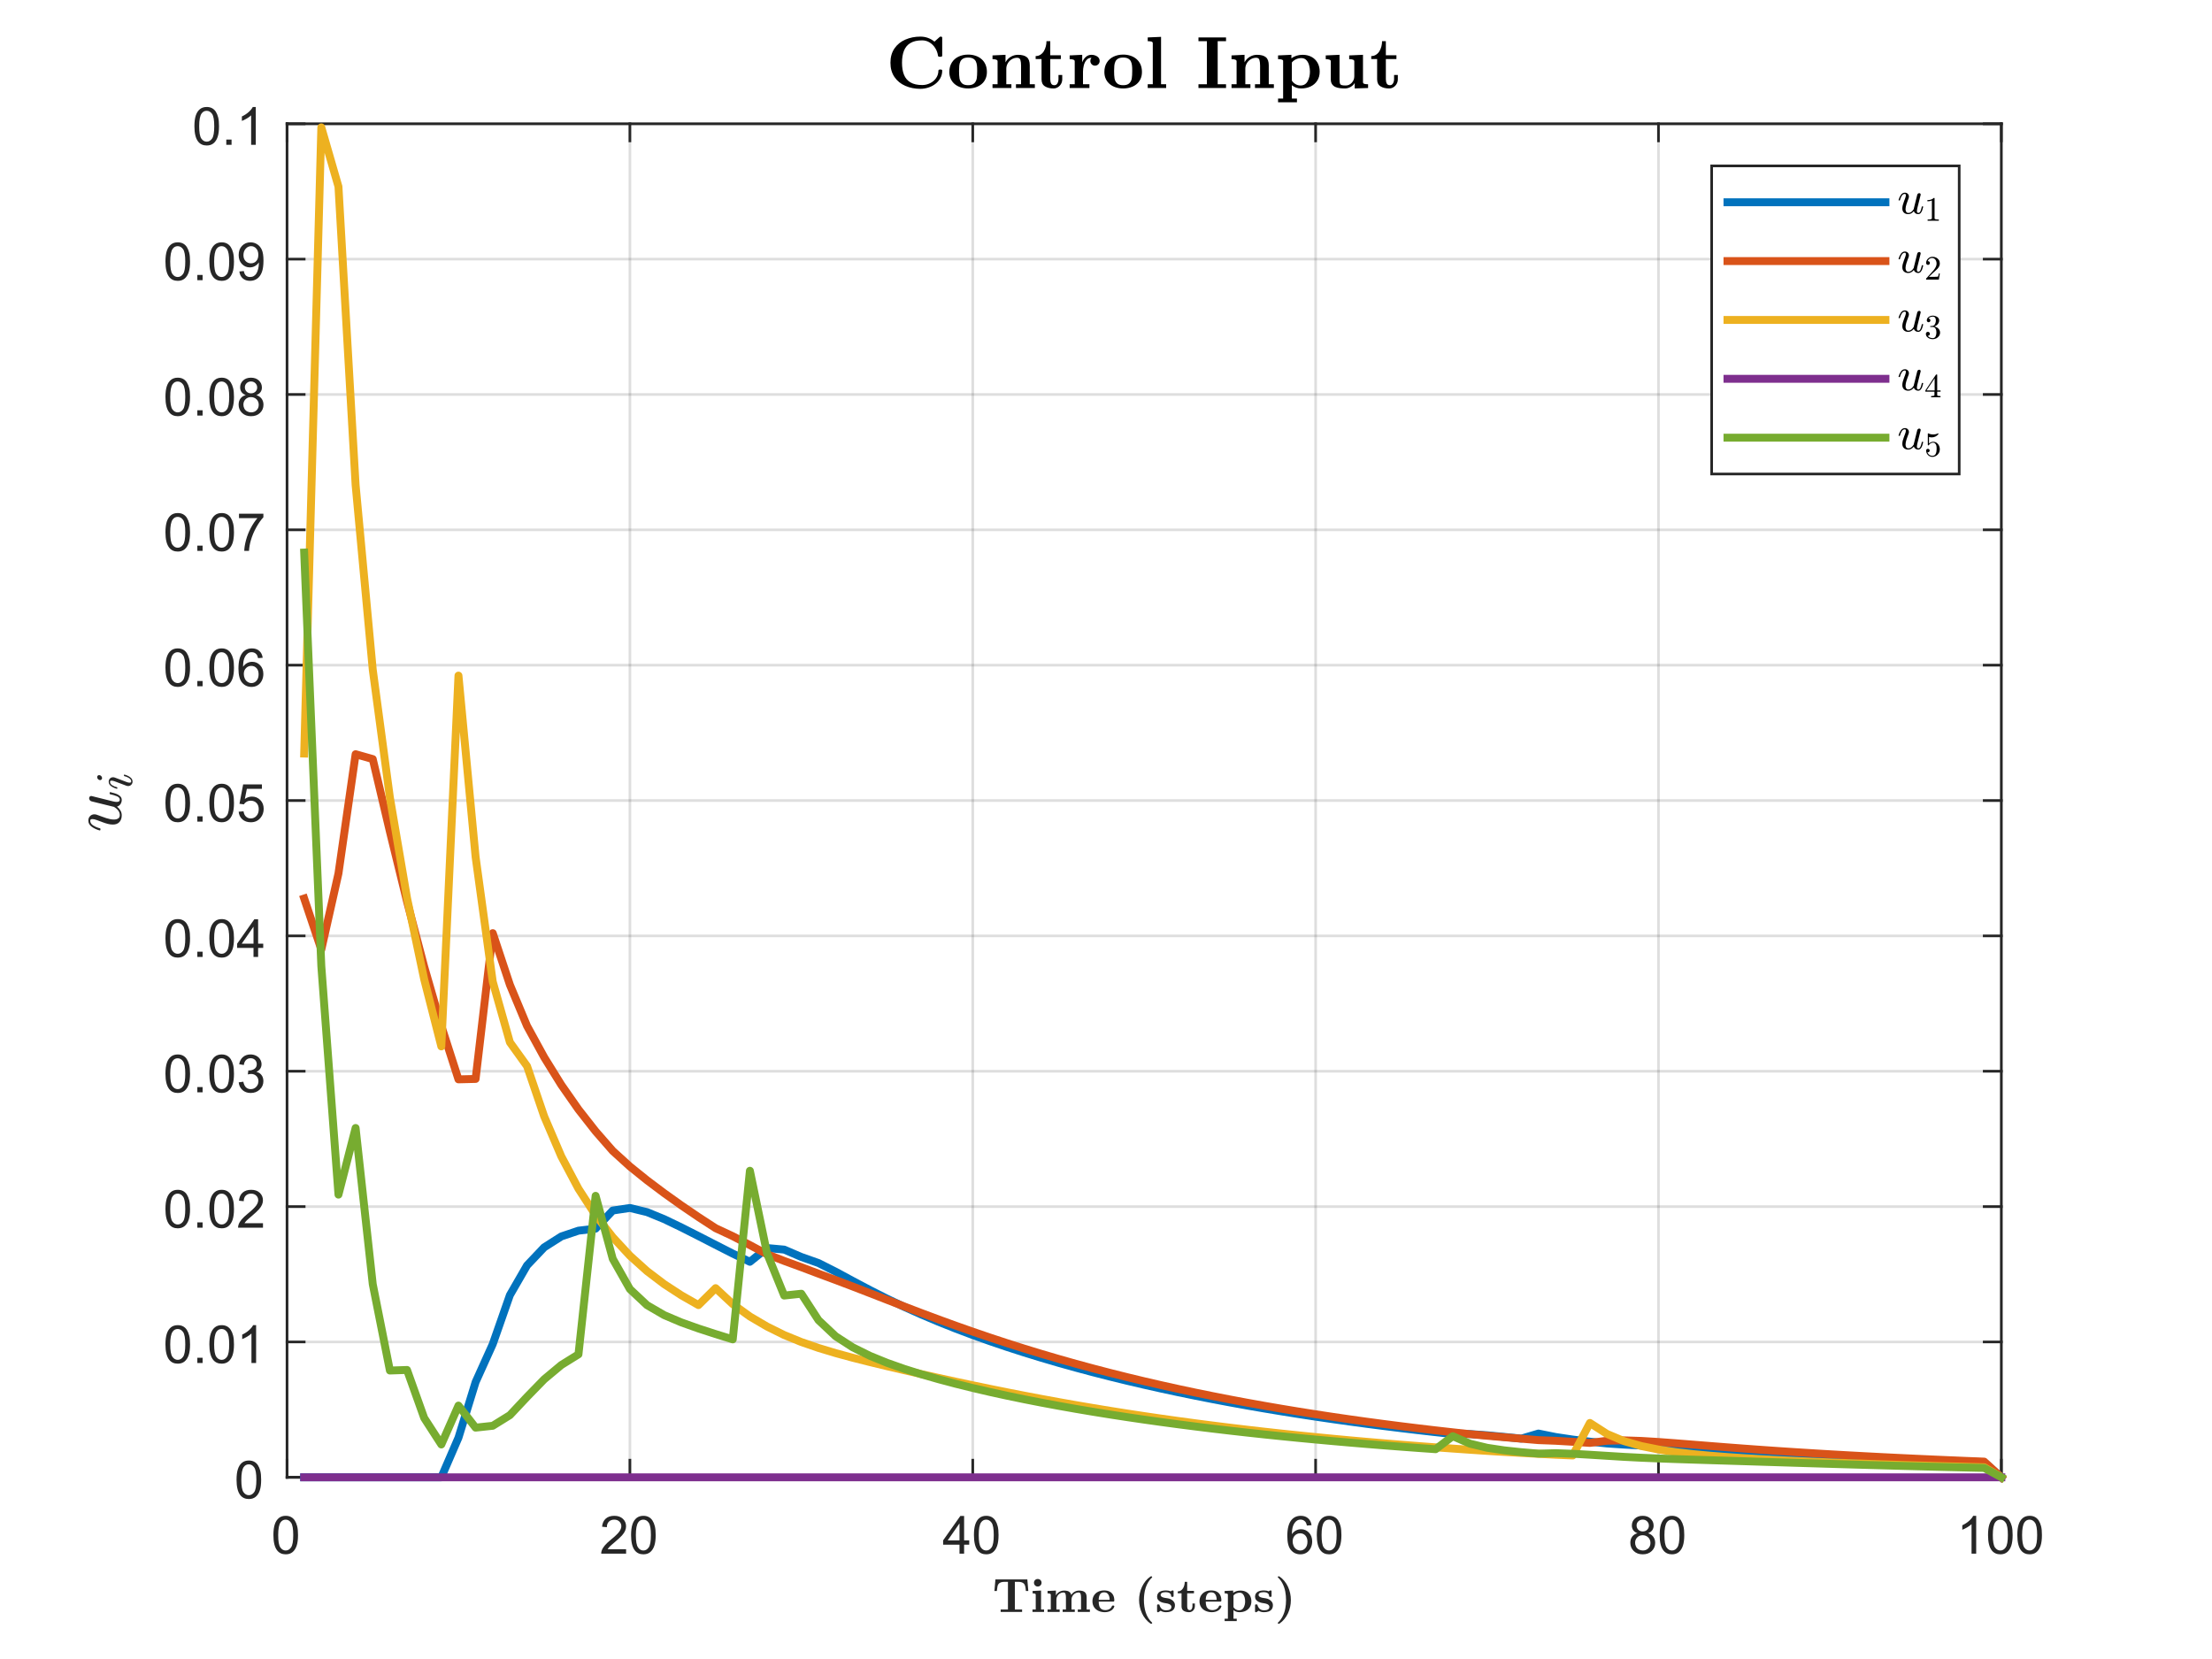 <?xml version="1.0"?>
<!DOCTYPE svg PUBLIC '-//W3C//DTD SVG 1.0//EN'
          'http://www.w3.org/TR/2001/REC-SVG-20010904/DTD/svg10.dtd'>
<svg xmlns:xlink="http://www.w3.org/1999/xlink" style="fill-opacity:1; color-rendering:auto; color-interpolation:auto; text-rendering:auto; stroke:black; stroke-linecap:square; stroke-miterlimit:10; shape-rendering:auto; stroke-opacity:1; fill:black; stroke-dasharray:none; font-weight:normal; stroke-width:1; font-family:'Dialog'; font-style:normal; stroke-linejoin:miter; font-size:12px; stroke-dashoffset:0; image-rendering:auto;" width="840" height="630" xmlns="http://www.w3.org/2000/svg"
><rect width="100%" height="100%" fill="#333333" stroke="none"/><!--Generated by the Batik Graphics2D SVG Generator--><defs id="genericDefs"
  /><g
  ><defs id="defs1"
    ><clipPath clipPathUnits="userSpaceOnUse" id="clipPath1"
      ><path d="M0 0 L840 0 L840 630 L0 630 L0 0 Z"
      /></clipPath
    ></defs
    ><g style="fill:white; stroke:white;"
    ><rect x="0" y="0" width="840" style="clip-path:url(#clipPath1); stroke:none;" height="630"
    /></g
    ><g style="fill:white; text-rendering:optimizeSpeed; color-rendering:optimizeSpeed; image-rendering:optimizeSpeed; shape-rendering:crispEdges; stroke:white; color-interpolation:sRGB;"
    ><rect x="0" width="840" height="630" y="0" style="stroke:none;"
      /><path style="stroke:none;" d="M109 561 L760 561 L760 47 L109 47 Z"
    /></g
    ><g style="stroke-linecap:butt; fill-opacity:0.149; fill:rgb(38,38,38); text-rendering:geometricPrecision; image-rendering:optimizeQuality; color-rendering:optimizeQuality; stroke-linejoin:round; stroke:rgb(38,38,38); color-interpolation:linearRGB; stroke-opacity:0.149;"
    ><line y2="47" style="fill:none;" x1="109" x2="109" y1="561"
      /><line y2="47" style="fill:none;" x1="239.2" x2="239.2" y1="561"
      /><line y2="47" style="fill:none;" x1="369.4" x2="369.4" y1="561"
      /><line y2="47" style="fill:none;" x1="499.6" x2="499.6" y1="561"
      /><line y2="47" style="fill:none;" x1="629.8" x2="629.8" y1="561"
      /><line y2="47" style="fill:none;" x1="760" x2="760" y1="561"
      /><line y2="561" style="fill:none;" x1="760" x2="109" y1="561"
      /><line y2="509.6" style="fill:none;" x1="760" x2="109" y1="509.6"
      /><line y2="458.2" style="fill:none;" x1="760" x2="109" y1="458.2"
      /><line y2="406.8" style="fill:none;" x1="760" x2="109" y1="406.8"
      /><line y2="355.4" style="fill:none;" x1="760" x2="109" y1="355.4"
      /><line y2="304" style="fill:none;" x1="760" x2="109" y1="304"
      /><line y2="252.6" style="fill:none;" x1="760" x2="109" y1="252.6"
      /><line y2="201.2" style="fill:none;" x1="760" x2="109" y1="201.2"
      /><line y2="149.8" style="fill:none;" x1="760" x2="109" y1="149.8"
      /><line y2="98.4" style="fill:none;" x1="760" x2="109" y1="98.4"
      /><line y2="47" style="fill:none;" x1="760" x2="109" y1="47"
      /><line x1="109" x2="760" y1="561" style="stroke-linecap:square; fill-opacity:1; fill:none; stroke-opacity:1;" y2="561"
      /><line x1="109" x2="760" y1="47" style="stroke-linecap:square; fill-opacity:1; fill:none; stroke-opacity:1;" y2="47"
      /><line x1="109" x2="109" y1="561" style="stroke-linecap:square; fill-opacity:1; fill:none; stroke-opacity:1;" y2="554.49"
      /><line x1="239.2" x2="239.2" y1="561" style="stroke-linecap:square; fill-opacity:1; fill:none; stroke-opacity:1;" y2="554.49"
      /><line x1="369.4" x2="369.4" y1="561" style="stroke-linecap:square; fill-opacity:1; fill:none; stroke-opacity:1;" y2="554.49"
      /><line x1="499.6" x2="499.6" y1="561" style="stroke-linecap:square; fill-opacity:1; fill:none; stroke-opacity:1;" y2="554.49"
      /><line x1="629.8" x2="629.8" y1="561" style="stroke-linecap:square; fill-opacity:1; fill:none; stroke-opacity:1;" y2="554.49"
      /><line x1="760" x2="760" y1="561" style="stroke-linecap:square; fill-opacity:1; fill:none; stroke-opacity:1;" y2="554.49"
      /><line x1="109" x2="109" y1="47" style="stroke-linecap:square; fill-opacity:1; fill:none; stroke-opacity:1;" y2="53.51"
      /><line x1="239.2" x2="239.2" y1="47" style="stroke-linecap:square; fill-opacity:1; fill:none; stroke-opacity:1;" y2="53.51"
      /><line x1="369.4" x2="369.4" y1="47" style="stroke-linecap:square; fill-opacity:1; fill:none; stroke-opacity:1;" y2="53.51"
      /><line x1="499.6" x2="499.6" y1="47" style="stroke-linecap:square; fill-opacity:1; fill:none; stroke-opacity:1;" y2="53.51"
      /><line x1="629.8" x2="629.8" y1="47" style="stroke-linecap:square; fill-opacity:1; fill:none; stroke-opacity:1;" y2="53.51"
      /><line x1="760" x2="760" y1="47" style="stroke-linecap:square; fill-opacity:1; fill:none; stroke-opacity:1;" y2="53.51"
    /></g
    ><g transform="translate(109,569)" style="font-size:20px; fill:rgb(38,38,38); text-rendering:geometricPrecision; color-rendering:optimizeQuality; image-rendering:optimizeQuality; stroke:rgb(38,38,38); color-interpolation:linearRGB;"
    ><path style="stroke:none;" d="M-5.172 13.938 Q-5.172 11.406 -4.648 9.852 Q-4.125 8.297 -3.094 7.461 Q-2.062 6.625 -0.5 6.625 Q0.656 6.625 1.523 7.086 Q2.391 7.547 2.953 8.422 Q3.516 9.297 3.844 10.555 Q4.172 11.812 4.172 13.938 Q4.172 16.453 3.648 18 Q3.125 19.547 2.102 20.398 Q1.078 21.25 -0.5 21.25 Q-2.578 21.25 -3.75 19.766 Q-5.172 17.969 -5.172 13.938 ZM-3.359 13.938 Q-3.359 17.469 -2.539 18.633 Q-1.719 19.797 -0.5 19.797 Q0.703 19.797 1.531 18.625 Q2.359 17.453 2.359 13.938 Q2.359 10.406 1.531 9.242 Q0.703 8.078 -0.516 8.078 Q-1.734 8.078 -2.453 9.109 Q-3.359 10.406 -3.359 13.938 Z"
    /></g
    ><g transform="translate(239.2,569)" style="font-size:20px; fill:rgb(38,38,38); text-rendering:geometricPrecision; color-rendering:optimizeQuality; image-rendering:optimizeQuality; stroke:rgb(38,38,38); color-interpolation:linearRGB;"
    ><path style="stroke:none;" d="M-1.438 19.312 L-1.438 21 L-10.891 21 Q-10.906 20.359 -10.688 19.781 Q-10.328 18.812 -9.531 17.875 Q-8.734 16.938 -7.234 15.703 Q-4.891 13.797 -4.07 12.68 Q-3.25 11.562 -3.25 10.562 Q-3.25 9.516 -4 8.797 Q-4.75 8.078 -5.953 8.078 Q-7.219 8.078 -7.984 8.844 Q-8.75 9.609 -8.75 10.953 L-10.562 10.766 Q-10.375 8.75 -9.164 7.688 Q-7.953 6.625 -5.906 6.625 Q-3.859 6.625 -2.656 7.766 Q-1.453 8.906 -1.453 10.594 Q-1.453 11.453 -1.805 12.289 Q-2.156 13.125 -2.969 14.039 Q-3.781 14.953 -5.672 16.562 Q-7.266 17.891 -7.711 18.359 Q-8.156 18.828 -8.453 19.312 L-1.438 19.312 ZM0.451 13.938 Q0.451 11.406 0.975 9.852 Q1.498 8.297 2.529 7.461 Q3.561 6.625 5.123 6.625 Q6.279 6.625 7.146 7.086 Q8.014 7.547 8.576 8.422 Q9.139 9.297 9.467 10.555 Q9.795 11.812 9.795 13.938 Q9.795 16.453 9.271 18 Q8.748 19.547 7.725 20.398 Q6.701 21.25 5.123 21.25 Q3.045 21.25 1.873 19.766 Q0.451 17.969 0.451 13.938 ZM2.264 13.938 Q2.264 17.469 3.084 18.633 Q3.904 19.797 5.123 19.797 Q6.326 19.797 7.154 18.625 Q7.982 17.453 7.982 13.938 Q7.982 10.406 7.154 9.242 Q6.326 8.078 5.107 8.078 Q3.889 8.078 3.17 9.109 Q2.264 10.406 2.264 13.938 Z"
    /></g
    ><g transform="translate(369.4,569)" style="font-size:20px; fill:rgb(38,38,38); text-rendering:geometricPrecision; color-rendering:optimizeQuality; image-rendering:optimizeQuality; stroke:rgb(38,38,38); color-interpolation:linearRGB;"
    ><path style="stroke:none;" d="M-5.031 21 L-5.031 17.578 L-11.25 17.578 L-11.25 15.953 L-4.719 6.688 L-3.281 6.688 L-3.281 15.953 L-1.344 15.953 L-1.344 17.578 L-3.281 17.578 L-3.281 21 L-5.031 21 ZM-5.031 15.953 L-5.031 9.5 L-9.516 15.953 L-5.031 15.953 ZM0.451 13.938 Q0.451 11.406 0.975 9.852 Q1.498 8.297 2.529 7.461 Q3.561 6.625 5.123 6.625 Q6.279 6.625 7.146 7.086 Q8.014 7.547 8.576 8.422 Q9.139 9.297 9.467 10.555 Q9.795 11.812 9.795 13.938 Q9.795 16.453 9.271 18 Q8.748 19.547 7.725 20.398 Q6.701 21.25 5.123 21.25 Q3.045 21.25 1.873 19.766 Q0.451 17.969 0.451 13.938 ZM2.264 13.938 Q2.264 17.469 3.084 18.633 Q3.904 19.797 5.123 19.797 Q6.326 19.797 7.154 18.625 Q7.982 17.453 7.982 13.938 Q7.982 10.406 7.154 9.242 Q6.326 8.078 5.107 8.078 Q3.889 8.078 3.17 9.109 Q2.264 10.406 2.264 13.938 Z"
    /></g
    ><g transform="translate(499.6,569)" style="font-size:20px; fill:rgb(38,38,38); text-rendering:geometricPrecision; color-rendering:optimizeQuality; image-rendering:optimizeQuality; stroke:rgb(38,38,38); color-interpolation:linearRGB;"
    ><path style="stroke:none;" d="M-1.547 10.188 L-3.297 10.328 Q-3.531 9.297 -3.953 8.828 Q-4.672 8.062 -5.719 8.062 Q-6.562 8.062 -7.188 8.531 Q-8.016 9.141 -8.5 10.305 Q-8.984 11.469 -9 13.609 Q-8.359 12.656 -7.445 12.188 Q-6.531 11.719 -5.516 11.719 Q-3.766 11.719 -2.531 13.008 Q-1.297 14.297 -1.297 16.344 Q-1.297 17.703 -1.875 18.859 Q-2.453 20.016 -3.469 20.633 Q-4.484 21.25 -5.781 21.25 Q-7.969 21.25 -9.359 19.633 Q-10.75 18.016 -10.75 14.297 Q-10.75 10.156 -9.219 8.266 Q-7.875 6.625 -5.609 6.625 Q-3.922 6.625 -2.844 7.57 Q-1.766 8.516 -1.547 10.188 ZM-8.719 16.359 Q-8.719 17.266 -8.336 18.094 Q-7.953 18.922 -7.258 19.359 Q-6.562 19.797 -5.812 19.797 Q-4.688 19.797 -3.891 18.898 Q-3.094 18 -3.094 16.453 Q-3.094 14.969 -3.883 14.117 Q-4.672 13.266 -5.875 13.266 Q-7.062 13.266 -7.891 14.117 Q-8.719 14.969 -8.719 16.359 ZM0.451 13.938 Q0.451 11.406 0.975 9.852 Q1.498 8.297 2.529 7.461 Q3.561 6.625 5.123 6.625 Q6.279 6.625 7.146 7.086 Q8.014 7.547 8.576 8.422 Q9.139 9.297 9.467 10.555 Q9.795 11.812 9.795 13.938 Q9.795 16.453 9.271 18 Q8.748 19.547 7.725 20.398 Q6.701 21.25 5.123 21.25 Q3.045 21.25 1.873 19.766 Q0.451 17.969 0.451 13.938 ZM2.264 13.938 Q2.264 17.469 3.084 18.633 Q3.904 19.797 5.123 19.797 Q6.326 19.797 7.154 18.625 Q7.982 17.453 7.982 13.938 Q7.982 10.406 7.154 9.242 Q6.326 8.078 5.107 8.078 Q3.889 8.078 3.17 9.109 Q2.264 10.406 2.264 13.938 Z"
    /></g
    ><g transform="translate(629.8,569)" style="font-size:20px; fill:rgb(38,38,38); text-rendering:geometricPrecision; color-rendering:optimizeQuality; image-rendering:optimizeQuality; stroke:rgb(38,38,38); color-interpolation:linearRGB;"
    ><path style="stroke:none;" d="M-7.969 13.234 Q-9.062 12.828 -9.586 12.086 Q-10.109 11.344 -10.109 10.312 Q-10.109 8.75 -8.984 7.688 Q-7.859 6.625 -6 6.625 Q-4.125 6.625 -2.984 7.711 Q-1.844 8.797 -1.844 10.359 Q-1.844 11.359 -2.367 12.094 Q-2.891 12.828 -3.953 13.234 Q-2.625 13.672 -1.938 14.625 Q-1.25 15.578 -1.25 16.906 Q-1.25 18.75 -2.555 20 Q-3.859 21.25 -5.969 21.25 Q-8.094 21.25 -9.391 19.992 Q-10.688 18.734 -10.688 16.859 Q-10.688 15.469 -9.977 14.523 Q-9.266 13.578 -7.969 13.234 ZM-8.312 10.25 Q-8.312 11.266 -7.656 11.914 Q-7 12.562 -5.969 12.562 Q-4.953 12.562 -4.297 11.922 Q-3.641 11.281 -3.641 10.359 Q-3.641 9.391 -4.312 8.727 Q-4.984 8.062 -5.984 8.062 Q-6.984 8.062 -7.648 8.711 Q-8.312 9.359 -8.312 10.25 ZM-8.875 16.875 Q-8.875 17.625 -8.523 18.328 Q-8.172 19.031 -7.469 19.414 Q-6.766 19.797 -5.953 19.797 Q-4.688 19.797 -3.867 18.984 Q-3.047 18.172 -3.047 16.922 Q-3.047 15.656 -3.891 14.828 Q-4.734 14 -6.016 14 Q-7.25 14 -8.062 14.82 Q-8.875 15.641 -8.875 16.875 ZM0.451 13.938 Q0.451 11.406 0.975 9.852 Q1.498 8.297 2.529 7.461 Q3.561 6.625 5.123 6.625 Q6.279 6.625 7.146 7.086 Q8.014 7.547 8.576 8.422 Q9.139 9.297 9.467 10.555 Q9.795 11.812 9.795 13.938 Q9.795 16.453 9.271 18 Q8.748 19.547 7.725 20.398 Q6.701 21.25 5.123 21.25 Q3.045 21.25 1.873 19.766 Q0.451 17.969 0.451 13.938 ZM2.264 13.938 Q2.264 17.469 3.084 18.633 Q3.904 19.797 5.123 19.797 Q6.326 19.797 7.154 18.625 Q7.982 17.453 7.982 13.938 Q7.982 10.406 7.154 9.242 Q6.326 8.078 5.107 8.078 Q3.889 8.078 3.17 9.109 Q2.264 10.406 2.264 13.938 Z"
    /></g
    ><g transform="translate(760,569)" style="font-size:20px; fill:rgb(38,38,38); text-rendering:geometricPrecision; color-rendering:optimizeQuality; image-rendering:optimizeQuality; stroke:rgb(38,38,38); color-interpolation:linearRGB;"
    ><path style="stroke:none;" d="M-9.547 21 L-11.312 21 L-11.312 9.797 Q-11.938 10.406 -12.969 11.008 Q-14 11.609 -14.828 11.922 L-14.828 10.219 Q-13.344 9.531 -12.242 8.539 Q-11.141 7.547 -10.688 6.625 L-9.547 6.625 L-9.547 21 ZM-5.049 13.938 Q-5.049 11.406 -4.525 9.852 Q-4.002 8.297 -2.971 7.461 Q-1.94 6.625 -0.377 6.625 Q0.779 6.625 1.647 7.086 Q2.514 7.547 3.076 8.422 Q3.639 9.297 3.967 10.555 Q4.295 11.812 4.295 13.938 Q4.295 16.453 3.772 18 Q3.248 19.547 2.225 20.398 Q1.201 21.25 -0.377 21.25 Q-2.455 21.25 -3.627 19.766 Q-5.049 17.969 -5.049 13.938 ZM-3.236 13.938 Q-3.236 17.469 -2.416 18.633 Q-1.596 19.797 -0.377 19.797 Q0.826 19.797 1.654 18.625 Q2.482 17.453 2.482 13.938 Q2.482 10.406 1.654 9.242 Q0.826 8.078 -0.393 8.078 Q-1.611 8.078 -2.33 9.109 Q-3.236 10.406 -3.236 13.938 ZM6.074 13.938 Q6.074 11.406 6.598 9.852 Q7.121 8.297 8.152 7.461 Q9.184 6.625 10.746 6.625 Q11.902 6.625 12.77 7.086 Q13.637 7.547 14.199 8.422 Q14.762 9.297 15.09 10.555 Q15.418 11.812 15.418 13.938 Q15.418 16.453 14.895 18 Q14.371 19.547 13.348 20.398 Q12.324 21.25 10.746 21.25 Q8.668 21.25 7.496 19.766 Q6.074 17.969 6.074 13.938 ZM7.887 13.938 Q7.887 17.469 8.707 18.633 Q9.527 19.797 10.746 19.797 Q11.949 19.797 12.777 18.625 Q13.605 17.453 13.605 13.938 Q13.605 10.406 12.777 9.242 Q11.949 8.078 10.73 8.078 Q9.512 8.078 8.793 9.109 Q7.887 10.406 7.887 13.938 Z"
    /></g
    ><g transform="translate(434.5,597)" style="font-size:18px; fill:rgb(38,38,38); text-rendering:geometricPrecision; image-rendering:optimizeQuality; color-rendering:optimizeQuality; font-family:'mwa_cmbx10'; stroke:rgb(38,38,38); color-interpolation:linearRGB;"
    ><path style="stroke:none;" d="M-54.502 15.12 L-54.502 14.198 L-51.736 14.198 L-51.736 3.698 L-53.033 3.698 Q-54.518 3.698 -55.205 4.386 Q-55.565 4.761 -55.697 5.378 Q-55.83 5.995 -55.955 7.182 L-56.877 7.182 L-56.486 2.776 L-44.377 2.776 L-44.002 7.182 L-44.924 7.182 Q-45.002 6.167 -45.151 5.471 Q-45.299 4.776 -45.674 4.386 Q-46.361 3.698 -47.815 3.698 L-49.111 3.698 L-49.111 14.198 L-46.361 14.198 L-46.361 15.12 L-54.502 15.12 Z"
      /><path style="stroke:none;" d="M-42.415 15.12 L-42.415 14.198 L-41.18 14.198 L-41.18 8.589 Q-41.18 8.245 -41.508 8.159 Q-41.837 8.073 -42.368 8.073 L-42.368 7.167 L-39.165 7.011 L-39.165 14.198 L-38.024 14.198 L-38.024 15.12 L-42.415 15.12 ZM-41.852 4.042 Q-41.852 3.432 -41.438 3.026 Q-41.024 2.62 -40.43 2.62 Q-39.805 2.62 -39.391 3.026 Q-38.977 3.432 -38.977 4.042 Q-38.977 4.636 -39.391 5.057 Q-39.805 5.479 -40.43 5.479 Q-41.024 5.479 -41.438 5.057 Q-41.852 4.636 -41.852 4.042 Z"
      /><path style="stroke:none;" d="M-36.696 15.12 L-36.696 14.198 L-35.462 14.198 L-35.462 8.589 Q-35.462 8.073 -36.696 8.073 L-36.696 7.167 L-33.524 7.011 L-33.524 8.854 Q-33.243 8.292 -32.766 7.878 Q-32.29 7.464 -31.68 7.237 Q-31.071 7.011 -30.462 7.011 Q-29.743 7.011 -29.196 7.143 Q-28.649 7.276 -28.259 7.636 Q-27.868 7.995 -27.68 8.682 Q-27.227 7.901 -26.423 7.456 Q-25.618 7.011 -24.712 7.011 Q-23.29 7.011 -22.571 7.596 Q-21.852 8.182 -21.852 9.589 L-21.852 14.198 L-20.618 14.198 L-20.618 15.12 L-25.212 15.12 L-25.212 14.198 L-23.977 14.198 L-23.977 9.651 Q-23.977 8.823 -24.149 8.276 Q-24.321 7.729 -24.946 7.729 Q-25.649 7.729 -26.266 8.104 Q-26.884 8.479 -27.243 9.097 Q-27.602 9.714 -27.602 10.417 L-27.602 14.198 L-26.352 14.198 L-26.352 15.12 L-30.962 15.12 L-30.962 14.198 L-29.712 14.198 L-29.712 9.651 Q-29.712 8.823 -29.884 8.276 Q-30.055 7.729 -30.696 7.729 Q-31.399 7.729 -32.008 8.104 Q-32.618 8.479 -32.977 9.097 Q-33.337 9.714 -33.337 10.417 L-33.337 14.198 L-32.102 14.198 L-32.102 15.12 L-36.696 15.12 Z"
      /><path style="stroke:none;" d="M-19.649 11.073 Q-19.649 9.807 -19.063 8.87 Q-18.477 7.932 -17.47 7.448 Q-16.462 6.964 -15.212 6.964 Q-13.962 6.964 -13.102 7.409 Q-12.243 7.854 -11.79 8.722 Q-11.337 9.589 -11.337 10.839 Q-11.337 11.089 -11.618 11.198 L-17.274 11.198 Q-17.274 12.182 -17.048 12.893 Q-16.821 13.604 -16.251 14.018 Q-15.681 14.432 -14.681 14.432 Q-14.196 14.432 -13.673 14.261 Q-13.149 14.089 -12.774 13.737 Q-12.399 13.386 -12.243 12.901 Q-12.134 12.745 -11.962 12.698 L-11.618 12.698 Q-11.337 12.761 -11.337 13.011 Q-11.337 13.026 -11.352 13.12 Q-11.587 13.823 -12.149 14.3 Q-12.712 14.776 -13.446 15.003 Q-14.181 15.229 -14.915 15.229 Q-16.196 15.229 -17.282 14.753 Q-18.368 14.276 -19.009 13.339 Q-19.649 12.401 -19.649 11.073 ZM-17.274 10.526 L-13.118 10.526 Q-13.118 9.339 -13.61 8.511 Q-14.102 7.682 -15.212 7.682 Q-16.337 7.682 -16.805 8.503 Q-17.274 9.323 -17.274 10.526 Z"
      /><path style="stroke:none;" d="M2.426 19.573 Q1.363 18.823 0.543 17.831 Q-0.277 16.839 -0.824 15.651 Q-1.371 14.464 -1.652 13.167 Q-1.934 11.87 -1.934 10.604 Q-1.934 9.339 -1.652 8.034 Q-1.371 6.729 -0.809 5.542 Q-0.246 4.354 0.551 3.37 Q1.348 2.386 2.426 1.651 Q2.441 1.651 2.551 1.62 L2.816 1.62 Q3.035 1.682 3.035 1.87 Q3.035 1.979 2.988 2.026 Q2.144 2.807 1.527 3.823 Q0.91 4.839 0.566 5.932 Q0.223 7.026 0.059 8.198 Q-0.106 9.37 -0.106 10.604 Q-0.106 11.839 0.059 13.011 Q0.223 14.182 0.574 15.292 Q0.926 16.401 1.535 17.401 Q2.144 18.401 2.988 19.182 Q3.035 19.276 3.035 19.354 Q3.035 19.542 2.816 19.604 L2.551 19.604 Q2.441 19.573 2.426 19.573 Z"
      /><path style="stroke:none;" d="M4.897 14.995 L4.897 12.495 Q4.944 12.323 5.132 12.276 L5.601 12.276 Q5.772 12.323 5.788 12.417 Q5.944 13.042 6.28 13.526 Q6.616 14.011 7.116 14.261 Q7.616 14.511 8.304 14.511 Q10.335 14.511 10.335 13.198 Q10.335 12.839 10.101 12.573 Q9.866 12.307 9.515 12.151 Q9.163 11.995 8.835 11.932 L7.491 11.698 Q6.819 11.573 6.241 11.292 Q5.663 11.011 5.28 10.518 Q4.897 10.026 4.897 9.37 Q4.897 8.667 5.194 8.182 Q5.491 7.698 5.968 7.44 Q6.444 7.182 7.03 7.073 Q7.616 6.964 8.304 6.964 Q9.351 6.964 10.007 7.307 L10.648 6.979 L10.726 6.964 L10.944 6.964 Q11.101 7.011 11.163 7.182 L11.163 9.167 Q11.101 9.354 10.944 9.401 L10.476 9.401 Q10.288 9.354 10.241 9.167 Q10.241 8.354 9.679 7.987 Q9.116 7.62 8.257 7.62 Q6.241 7.62 6.241 8.698 Q6.241 9.448 7.647 9.745 L9.023 9.964 Q9.679 10.073 10.296 10.425 Q10.913 10.776 11.296 11.323 Q11.679 11.87 11.679 12.557 Q11.679 13.526 11.218 14.128 Q10.757 14.729 9.991 14.979 Q9.226 15.229 8.304 15.229 Q7.101 15.229 6.257 14.667 L5.397 15.214 L5.319 15.229 L5.132 15.229 Q4.944 15.182 4.897 14.995 Z"
      /><path style="stroke:none;" d="M14.187 13.011 L14.187 8.042 L12.75 8.042 L12.75 7.323 Q13.406 7.323 13.922 6.995 Q14.437 6.667 14.758 6.136 Q15.078 5.604 15.242 4.964 Q15.406 4.323 15.406 3.698 L16.328 3.698 L16.328 7.136 L18.906 7.136 L18.906 8.042 L16.328 8.042 L16.328 12.964 Q16.328 13.604 16.539 14.018 Q16.75 14.432 17.328 14.432 Q17.812 14.432 18.07 13.972 Q18.328 13.511 18.328 12.964 L18.328 11.932 L19.25 11.932 L19.25 13.011 Q19.25 13.589 18.961 14.104 Q18.672 14.62 18.18 14.925 Q17.687 15.229 17.109 15.229 Q15.859 15.229 15.023 14.714 Q14.187 14.198 14.187 13.011 Z"
      /><path style="stroke:none;" d="M21.003 11.073 Q21.003 9.807 21.589 8.87 Q22.175 7.932 23.183 7.448 Q24.191 6.964 25.441 6.964 Q26.691 6.964 27.55 7.409 Q28.409 7.854 28.862 8.722 Q29.316 9.589 29.316 10.839 Q29.316 11.089 29.034 11.198 L23.378 11.198 Q23.378 12.182 23.605 12.893 Q23.831 13.604 24.401 14.018 Q24.972 14.432 25.972 14.432 Q26.456 14.432 26.98 14.261 Q27.503 14.089 27.878 13.737 Q28.253 13.386 28.409 12.901 Q28.519 12.745 28.691 12.698 L29.034 12.698 Q29.316 12.761 29.316 13.011 Q29.316 13.026 29.3 13.12 Q29.066 13.823 28.503 14.3 Q27.941 14.776 27.206 15.003 Q26.472 15.229 25.737 15.229 Q24.456 15.229 23.37 14.753 Q22.284 14.276 21.644 13.339 Q21.003 12.401 21.003 11.073 ZM23.378 10.526 L27.534 10.526 Q27.534 9.339 27.042 8.511 Q26.55 7.682 25.441 7.682 Q24.316 7.682 23.847 8.503 Q23.378 9.323 23.378 10.526 Z"
      /><path style="stroke:none;" d="M30.553 18.604 L30.553 17.698 L31.787 17.698 L31.787 8.495 Q31.787 8.073 30.553 8.073 L30.553 7.167 L33.803 7.011 L33.803 7.87 Q34.959 7.011 36.537 7.011 Q37.772 7.011 38.717 7.518 Q39.662 8.026 40.186 8.956 Q40.709 9.886 40.709 11.12 Q40.709 12.386 40.108 13.323 Q39.506 14.261 38.483 14.745 Q37.459 15.229 36.194 15.229 Q34.881 15.229 33.912 14.432 L33.912 17.698 L35.147 17.698 L35.147 18.604 L30.553 18.604 ZM33.912 13.323 Q34.256 13.87 34.819 14.19 Q35.381 14.511 35.99 14.511 Q37.209 14.511 37.772 13.472 Q38.334 12.432 38.334 11.12 Q38.334 10.386 38.139 9.62 Q37.944 8.854 37.475 8.339 Q37.006 7.823 36.225 7.823 Q35.569 7.823 34.944 8.104 Q34.319 8.386 33.912 8.886 L33.912 13.323 Z"
      /><path style="stroke:none;" d="M42.1 14.995 L42.1 12.495 Q42.147 12.323 42.334 12.276 L42.803 12.276 Q42.975 12.323 42.99 12.417 Q43.147 13.042 43.483 13.526 Q43.819 14.011 44.319 14.261 Q44.819 14.511 45.506 14.511 Q47.537 14.511 47.537 13.198 Q47.537 12.839 47.303 12.573 Q47.069 12.307 46.717 12.151 Q46.365 11.995 46.037 11.932 L44.694 11.698 Q44.022 11.573 43.444 11.292 Q42.865 11.011 42.483 10.518 Q42.1 10.026 42.1 9.37 Q42.1 8.667 42.397 8.182 Q42.694 7.698 43.17 7.44 Q43.647 7.182 44.233 7.073 Q44.819 6.964 45.506 6.964 Q46.553 6.964 47.209 7.307 L47.85 6.979 L47.928 6.964 L48.147 6.964 Q48.303 7.011 48.365 7.182 L48.365 9.167 Q48.303 9.354 48.147 9.401 L47.678 9.401 Q47.49 9.354 47.444 9.167 Q47.444 8.354 46.881 7.987 Q46.319 7.62 45.459 7.62 Q43.444 7.62 43.444 8.698 Q43.444 9.448 44.85 9.745 L46.225 9.964 Q46.881 10.073 47.498 10.425 Q48.115 10.776 48.498 11.323 Q48.881 11.87 48.881 12.557 Q48.881 13.526 48.42 14.128 Q47.959 14.729 47.194 14.979 Q46.428 15.229 45.506 15.229 Q44.303 15.229 43.459 14.667 L42.6 15.214 L42.522 15.229 L42.334 15.229 Q42.147 15.182 42.1 14.995 Z"
      /><path style="stroke:none;" d="M50.968 19.604 Q50.733 19.557 50.733 19.354 Q50.733 19.229 50.796 19.182 Q51.905 18.167 52.601 16.761 Q53.296 15.354 53.585 13.815 Q53.874 12.276 53.874 10.604 Q53.874 8.964 53.585 7.417 Q53.296 5.87 52.601 4.464 Q51.905 3.057 50.796 2.026 Q50.733 1.964 50.733 1.87 Q50.733 1.667 50.968 1.62 L51.233 1.62 Q51.343 1.651 51.343 1.651 Q52.405 2.37 53.233 3.378 Q54.062 4.386 54.608 5.565 Q55.155 6.745 55.429 8.011 Q55.702 9.276 55.702 10.604 Q55.702 11.932 55.429 13.19 Q55.155 14.448 54.616 15.62 Q54.077 16.792 53.241 17.823 Q52.405 18.854 51.343 19.573 Q51.343 19.573 51.233 19.604 L50.968 19.604 Z"
    /></g
    ><g style="fill:rgb(38,38,38); text-rendering:geometricPrecision; color-rendering:optimizeQuality; image-rendering:optimizeQuality; stroke-linejoin:round; stroke:rgb(38,38,38); color-interpolation:linearRGB;"
    ><line y2="47" style="fill:none;" x1="109" x2="109" y1="561"
      /><line y2="47" style="fill:none;" x1="760" x2="760" y1="561"
      /><line y2="561" style="fill:none;" x1="109" x2="115.51" y1="561"
      /><line y2="509.6" style="fill:none;" x1="109" x2="115.51" y1="509.6"
      /><line y2="458.2" style="fill:none;" x1="109" x2="115.51" y1="458.2"
      /><line y2="406.8" style="fill:none;" x1="109" x2="115.51" y1="406.8"
      /><line y2="355.4" style="fill:none;" x1="109" x2="115.51" y1="355.4"
      /><line y2="304" style="fill:none;" x1="109" x2="115.51" y1="304"
      /><line y2="252.6" style="fill:none;" x1="109" x2="115.51" y1="252.6"
      /><line y2="201.2" style="fill:none;" x1="109" x2="115.51" y1="201.2"
      /><line y2="149.8" style="fill:none;" x1="109" x2="115.51" y1="149.8"
      /><line y2="98.4" style="fill:none;" x1="109" x2="115.51" y1="98.4"
      /><line y2="47" style="fill:none;" x1="109" x2="115.51" y1="47"
      /><line y2="561" style="fill:none;" x1="760" x2="753.49" y1="561"
      /><line y2="509.6" style="fill:none;" x1="760" x2="753.49" y1="509.6"
      /><line y2="458.2" style="fill:none;" x1="760" x2="753.49" y1="458.2"
      /><line y2="406.8" style="fill:none;" x1="760" x2="753.49" y1="406.8"
      /><line y2="355.4" style="fill:none;" x1="760" x2="753.49" y1="355.4"
      /><line y2="304" style="fill:none;" x1="760" x2="753.49" y1="304"
      /><line y2="252.6" style="fill:none;" x1="760" x2="753.49" y1="252.6"
      /><line y2="201.2" style="fill:none;" x1="760" x2="753.49" y1="201.2"
      /><line y2="149.8" style="fill:none;" x1="760" x2="753.49" y1="149.8"
      /><line y2="98.4" style="fill:none;" x1="760" x2="753.49" y1="98.4"
      /><line y2="47" style="fill:none;" x1="760" x2="753.49" y1="47"
    /></g
    ><g transform="translate(101,561)" style="font-size:20px; fill:rgb(38,38,38); text-rendering:geometricPrecision; color-rendering:optimizeQuality; image-rendering:optimizeQuality; stroke:rgb(38,38,38); color-interpolation:linearRGB;"
    ><path style="stroke:none;" d="M-11.172 0.938 Q-11.172 -1.594 -10.648 -3.148 Q-10.125 -4.703 -9.094 -5.539 Q-8.062 -6.375 -6.5 -6.375 Q-5.344 -6.375 -4.477 -5.914 Q-3.609 -5.453 -3.047 -4.578 Q-2.484 -3.703 -2.156 -2.445 Q-1.828 -1.188 -1.828 0.938 Q-1.828 3.453 -2.352 5 Q-2.875 6.547 -3.898 7.398 Q-4.922 8.25 -6.5 8.25 Q-8.578 8.25 -9.75 6.766 Q-11.172 4.969 -11.172 0.938 ZM-9.359 0.938 Q-9.359 4.469 -8.539 5.633 Q-7.719 6.797 -6.5 6.797 Q-5.297 6.797 -4.469 5.625 Q-3.641 4.453 -3.641 0.938 Q-3.641 -2.594 -4.469 -3.758 Q-5.297 -4.922 -6.516 -4.922 Q-7.734 -4.922 -8.453 -3.891 Q-9.359 -2.594 -9.359 0.938 Z"
    /></g
    ><g transform="translate(101,509.6)" style="font-size:20px; fill:rgb(38,38,38); text-rendering:geometricPrecision; color-rendering:optimizeQuality; image-rendering:optimizeQuality; stroke:rgb(38,38,38); color-interpolation:linearRGB;"
    ><path style="stroke:none;" d="M-38.172 0.938 Q-38.172 -1.594 -37.648 -3.148 Q-37.125 -4.703 -36.094 -5.539 Q-35.062 -6.375 -33.5 -6.375 Q-32.344 -6.375 -31.477 -5.914 Q-30.609 -5.453 -30.047 -4.578 Q-29.484 -3.703 -29.156 -2.445 Q-28.828 -1.188 -28.828 0.938 Q-28.828 3.453 -29.352 5 Q-29.875 6.547 -30.898 7.398 Q-31.922 8.25 -33.5 8.25 Q-35.578 8.25 -36.75 6.766 Q-38.172 4.969 -38.172 0.938 ZM-36.359 0.938 Q-36.359 4.469 -35.539 5.633 Q-34.719 6.797 -33.5 6.797 Q-32.297 6.797 -31.469 5.625 Q-30.641 4.453 -30.641 0.938 Q-30.641 -2.594 -31.469 -3.758 Q-32.297 -4.922 -33.516 -4.922 Q-34.734 -4.922 -35.453 -3.891 Q-36.359 -2.594 -36.359 0.938 ZM-26.064 8 L-26.064 6 L-24.064 6 L-24.064 8 L-26.064 8 ZM-21.492 0.938 Q-21.492 -1.594 -20.969 -3.148 Q-20.445 -4.703 -19.414 -5.539 Q-18.383 -6.375 -16.82 -6.375 Q-15.664 -6.375 -14.797 -5.914 Q-13.93 -5.453 -13.367 -4.578 Q-12.805 -3.703 -12.477 -2.445 Q-12.148 -1.188 -12.148 0.938 Q-12.148 3.453 -12.672 5 Q-13.195 6.547 -14.219 7.398 Q-15.242 8.25 -16.82 8.25 Q-18.898 8.25 -20.07 6.766 Q-21.492 4.969 -21.492 0.938 ZM-19.68 0.938 Q-19.68 4.469 -18.859 5.633 Q-18.039 6.797 -16.82 6.797 Q-15.617 6.797 -14.789 5.625 Q-13.961 4.453 -13.961 0.938 Q-13.961 -2.594 -14.789 -3.758 Q-15.617 -4.922 -16.836 -4.922 Q-18.055 -4.922 -18.773 -3.891 Q-19.68 -2.594 -19.68 0.938 ZM-3.744 8 L-5.51 8 L-5.51 -3.203 Q-6.135 -2.594 -7.166 -1.992 Q-8.197 -1.391 -9.025 -1.078 L-9.025 -2.781 Q-7.541 -3.469 -6.439 -4.461 Q-5.338 -5.453 -4.885 -6.375 L-3.744 -6.375 L-3.744 8 Z"
    /></g
    ><g transform="translate(101,458.2)" style="font-size:20px; fill:rgb(38,38,38); text-rendering:geometricPrecision; color-rendering:optimizeQuality; image-rendering:optimizeQuality; stroke:rgb(38,38,38); color-interpolation:linearRGB;"
    ><path style="stroke:none;" d="M-38.172 0.938 Q-38.172 -1.594 -37.648 -3.148 Q-37.125 -4.703 -36.094 -5.539 Q-35.062 -6.375 -33.5 -6.375 Q-32.344 -6.375 -31.477 -5.914 Q-30.609 -5.453 -30.047 -4.578 Q-29.484 -3.703 -29.156 -2.445 Q-28.828 -1.188 -28.828 0.938 Q-28.828 3.453 -29.352 5 Q-29.875 6.547 -30.898 7.398 Q-31.922 8.25 -33.5 8.25 Q-35.578 8.25 -36.75 6.766 Q-38.172 4.969 -38.172 0.938 ZM-36.359 0.938 Q-36.359 4.469 -35.539 5.633 Q-34.719 6.797 -33.5 6.797 Q-32.297 6.797 -31.469 5.625 Q-30.641 4.453 -30.641 0.938 Q-30.641 -2.594 -31.469 -3.758 Q-32.297 -4.922 -33.516 -4.922 Q-34.734 -4.922 -35.453 -3.891 Q-36.359 -2.594 -36.359 0.938 ZM-26.064 8 L-26.064 6 L-24.064 6 L-24.064 8 L-26.064 8 ZM-21.492 0.938 Q-21.492 -1.594 -20.969 -3.148 Q-20.445 -4.703 -19.414 -5.539 Q-18.383 -6.375 -16.82 -6.375 Q-15.664 -6.375 -14.797 -5.914 Q-13.93 -5.453 -13.367 -4.578 Q-12.805 -3.703 -12.477 -2.445 Q-12.148 -1.188 -12.148 0.938 Q-12.148 3.453 -12.672 5 Q-13.195 6.547 -14.219 7.398 Q-15.242 8.25 -16.82 8.25 Q-18.898 8.25 -20.07 6.766 Q-21.492 4.969 -21.492 0.938 ZM-19.68 0.938 Q-19.68 4.469 -18.859 5.633 Q-18.039 6.797 -16.82 6.797 Q-15.617 6.797 -14.789 5.625 Q-13.961 4.453 -13.961 0.938 Q-13.961 -2.594 -14.789 -3.758 Q-15.617 -4.922 -16.836 -4.922 Q-18.055 -4.922 -18.773 -3.891 Q-19.68 -2.594 -19.68 0.938 ZM-1.135 6.312 L-1.135 8 L-10.588 8 Q-10.604 7.359 -10.385 6.781 Q-10.025 5.812 -9.229 4.875 Q-8.432 3.938 -6.932 2.703 Q-4.588 0.797 -3.768 -0.32 Q-2.947 -1.438 -2.947 -2.438 Q-2.947 -3.484 -3.697 -4.203 Q-4.447 -4.922 -5.65 -4.922 Q-6.916 -4.922 -7.682 -4.156 Q-8.447 -3.391 -8.447 -2.047 L-10.26 -2.234 Q-10.072 -4.25 -8.861 -5.312 Q-7.65 -6.375 -5.604 -6.375 Q-3.557 -6.375 -2.353 -5.234 Q-1.15 -4.094 -1.15 -2.406 Q-1.15 -1.547 -1.502 -0.711 Q-1.853 0.125 -2.666 1.039 Q-3.478 1.953 -5.369 3.562 Q-6.963 4.891 -7.408 5.359 Q-7.854 5.828 -8.15 6.312 L-1.135 6.312 Z"
    /></g
    ><g transform="translate(101,406.8)" style="font-size:20px; fill:rgb(38,38,38); text-rendering:geometricPrecision; color-rendering:optimizeQuality; image-rendering:optimizeQuality; stroke:rgb(38,38,38); color-interpolation:linearRGB;"
    ><path style="stroke:none;" d="M-38.172 0.938 Q-38.172 -1.594 -37.648 -3.148 Q-37.125 -4.703 -36.094 -5.539 Q-35.062 -6.375 -33.5 -6.375 Q-32.344 -6.375 -31.477 -5.914 Q-30.609 -5.453 -30.047 -4.578 Q-29.484 -3.703 -29.156 -2.445 Q-28.828 -1.188 -28.828 0.938 Q-28.828 3.453 -29.352 5 Q-29.875 6.547 -30.898 7.398 Q-31.922 8.25 -33.5 8.25 Q-35.578 8.25 -36.75 6.766 Q-38.172 4.969 -38.172 0.938 ZM-36.359 0.938 Q-36.359 4.469 -35.539 5.633 Q-34.719 6.797 -33.5 6.797 Q-32.297 6.797 -31.469 5.625 Q-30.641 4.453 -30.641 0.938 Q-30.641 -2.594 -31.469 -3.758 Q-32.297 -4.922 -33.516 -4.922 Q-34.734 -4.922 -35.453 -3.891 Q-36.359 -2.594 -36.359 0.938 ZM-26.064 8 L-26.064 6 L-24.064 6 L-24.064 8 L-26.064 8 ZM-21.492 0.938 Q-21.492 -1.594 -20.969 -3.148 Q-20.445 -4.703 -19.414 -5.539 Q-18.383 -6.375 -16.82 -6.375 Q-15.664 -6.375 -14.797 -5.914 Q-13.93 -5.453 -13.367 -4.578 Q-12.805 -3.703 -12.477 -2.445 Q-12.148 -1.188 -12.148 0.938 Q-12.148 3.453 -12.672 5 Q-13.195 6.547 -14.219 7.398 Q-15.242 8.25 -16.82 8.25 Q-18.898 8.25 -20.07 6.766 Q-21.492 4.969 -21.492 0.938 ZM-19.68 0.938 Q-19.68 4.469 -18.859 5.633 Q-18.039 6.797 -16.82 6.797 Q-15.617 6.797 -14.789 5.625 Q-13.961 4.453 -13.961 0.938 Q-13.961 -2.594 -14.789 -3.758 Q-15.617 -4.922 -16.836 -4.922 Q-18.055 -4.922 -18.773 -3.891 Q-19.68 -2.594 -19.68 0.938 ZM-10.354 4.219 L-8.604 3.984 Q-8.291 5.484 -7.564 6.141 Q-6.838 6.797 -5.791 6.797 Q-4.557 6.797 -3.705 5.938 Q-2.853 5.078 -2.853 3.812 Q-2.853 2.594 -3.643 1.812 Q-4.432 1.031 -5.65 1.031 Q-6.15 1.031 -6.885 1.219 L-6.697 -0.328 Q-6.525 -0.297 -6.416 -0.297 Q-5.291 -0.297 -4.393 -0.883 Q-3.494 -1.469 -3.494 -2.688 Q-3.494 -3.656 -4.15 -4.297 Q-4.807 -4.938 -5.838 -4.938 Q-6.854 -4.938 -7.541 -4.289 Q-8.229 -3.641 -8.416 -2.359 L-10.182 -2.672 Q-9.854 -4.438 -8.713 -5.406 Q-7.572 -6.375 -5.869 -6.375 Q-4.697 -6.375 -3.713 -5.875 Q-2.728 -5.375 -2.205 -4.5 Q-1.682 -3.625 -1.682 -2.656 Q-1.682 -1.734 -2.182 -0.969 Q-2.682 -0.203 -3.65 0.25 Q-2.385 0.531 -1.682 1.461 Q-0.979 2.391 -0.979 3.766 Q-0.979 5.641 -2.346 6.945 Q-3.713 8.25 -5.807 8.25 Q-7.697 8.25 -8.94 7.125 Q-10.182 6 -10.354 4.219 Z"
    /></g
    ><g transform="translate(101,355.4)" style="font-size:20px; fill:rgb(38,38,38); text-rendering:geometricPrecision; color-rendering:optimizeQuality; image-rendering:optimizeQuality; stroke:rgb(38,38,38); color-interpolation:linearRGB;"
    ><path style="stroke:none;" d="M-38.172 0.938 Q-38.172 -1.594 -37.648 -3.148 Q-37.125 -4.703 -36.094 -5.539 Q-35.062 -6.375 -33.5 -6.375 Q-32.344 -6.375 -31.477 -5.914 Q-30.609 -5.453 -30.047 -4.578 Q-29.484 -3.703 -29.156 -2.445 Q-28.828 -1.188 -28.828 0.938 Q-28.828 3.453 -29.352 5 Q-29.875 6.547 -30.898 7.398 Q-31.922 8.25 -33.5 8.25 Q-35.578 8.25 -36.75 6.766 Q-38.172 4.969 -38.172 0.938 ZM-36.359 0.938 Q-36.359 4.469 -35.539 5.633 Q-34.719 6.797 -33.5 6.797 Q-32.297 6.797 -31.469 5.625 Q-30.641 4.453 -30.641 0.938 Q-30.641 -2.594 -31.469 -3.758 Q-32.297 -4.922 -33.516 -4.922 Q-34.734 -4.922 -35.453 -3.891 Q-36.359 -2.594 -36.359 0.938 ZM-26.064 8 L-26.064 6 L-24.064 6 L-24.064 8 L-26.064 8 ZM-21.492 0.938 Q-21.492 -1.594 -20.969 -3.148 Q-20.445 -4.703 -19.414 -5.539 Q-18.383 -6.375 -16.82 -6.375 Q-15.664 -6.375 -14.797 -5.914 Q-13.93 -5.453 -13.367 -4.578 Q-12.805 -3.703 -12.477 -2.445 Q-12.148 -1.188 -12.148 0.938 Q-12.148 3.453 -12.672 5 Q-13.195 6.547 -14.219 7.398 Q-15.242 8.25 -16.82 8.25 Q-18.898 8.25 -20.07 6.766 Q-21.492 4.969 -21.492 0.938 ZM-19.68 0.938 Q-19.68 4.469 -18.859 5.633 Q-18.039 6.797 -16.82 6.797 Q-15.617 6.797 -14.789 5.625 Q-13.961 4.453 -13.961 0.938 Q-13.961 -2.594 -14.789 -3.758 Q-15.617 -4.922 -16.836 -4.922 Q-18.055 -4.922 -18.773 -3.891 Q-19.68 -2.594 -19.68 0.938 ZM-4.729 8 L-4.729 4.578 L-10.947 4.578 L-10.947 2.953 L-4.416 -6.312 L-2.978 -6.312 L-2.978 2.953 L-1.041 2.953 L-1.041 4.578 L-2.978 4.578 L-2.978 8 L-4.729 8 ZM-4.729 2.953 L-4.729 -3.5 L-9.213 2.953 L-4.729 2.953 Z"
    /></g
    ><g transform="translate(101,304)" style="font-size:20px; fill:rgb(38,38,38); text-rendering:geometricPrecision; color-rendering:optimizeQuality; image-rendering:optimizeQuality; stroke:rgb(38,38,38); color-interpolation:linearRGB;"
    ><path style="stroke:none;" d="M-38.172 0.938 Q-38.172 -1.594 -37.648 -3.148 Q-37.125 -4.703 -36.094 -5.539 Q-35.062 -6.375 -33.5 -6.375 Q-32.344 -6.375 -31.477 -5.914 Q-30.609 -5.453 -30.047 -4.578 Q-29.484 -3.703 -29.156 -2.445 Q-28.828 -1.188 -28.828 0.938 Q-28.828 3.453 -29.352 5 Q-29.875 6.547 -30.898 7.398 Q-31.922 8.25 -33.5 8.25 Q-35.578 8.25 -36.75 6.766 Q-38.172 4.969 -38.172 0.938 ZM-36.359 0.938 Q-36.359 4.469 -35.539 5.633 Q-34.719 6.797 -33.5 6.797 Q-32.297 6.797 -31.469 5.625 Q-30.641 4.453 -30.641 0.938 Q-30.641 -2.594 -31.469 -3.758 Q-32.297 -4.922 -33.516 -4.922 Q-34.734 -4.922 -35.453 -3.891 Q-36.359 -2.594 -36.359 0.938 ZM-26.064 8 L-26.064 6 L-24.064 6 L-24.064 8 L-26.064 8 ZM-21.492 0.938 Q-21.492 -1.594 -20.969 -3.148 Q-20.445 -4.703 -19.414 -5.539 Q-18.383 -6.375 -16.82 -6.375 Q-15.664 -6.375 -14.797 -5.914 Q-13.93 -5.453 -13.367 -4.578 Q-12.805 -3.703 -12.477 -2.445 Q-12.148 -1.188 -12.148 0.938 Q-12.148 3.453 -12.672 5 Q-13.195 6.547 -14.219 7.398 Q-15.242 8.25 -16.82 8.25 Q-18.898 8.25 -20.07 6.766 Q-21.492 4.969 -21.492 0.938 ZM-19.68 0.938 Q-19.68 4.469 -18.859 5.633 Q-18.039 6.797 -16.82 6.797 Q-15.617 6.797 -14.789 5.625 Q-13.961 4.453 -13.961 0.938 Q-13.961 -2.594 -14.789 -3.758 Q-15.617 -4.922 -16.836 -4.922 Q-18.055 -4.922 -18.773 -3.891 Q-19.68 -2.594 -19.68 0.938 ZM-10.369 4.25 L-8.525 4.094 Q-8.322 5.438 -7.572 6.117 Q-6.822 6.797 -5.76 6.797 Q-4.494 6.797 -3.619 5.844 Q-2.744 4.891 -2.744 3.297 Q-2.744 1.797 -3.588 0.93 Q-4.432 0.062 -5.791 0.062 Q-6.65 0.062 -7.33 0.445 Q-8.01 0.828 -8.4 1.453 L-10.057 1.234 L-8.666 -6.125 L-1.541 -6.125 L-1.541 -4.438 L-7.26 -4.438 L-8.025 -0.594 Q-6.744 -1.5 -5.322 -1.5 Q-3.447 -1.5 -2.158 -0.195 Q-0.869 1.109 -0.869 3.141 Q-0.869 5.094 -2.01 6.5 Q-3.385 8.25 -5.76 8.25 Q-7.713 8.25 -8.955 7.156 Q-10.197 6.062 -10.369 4.25 Z"
    /></g
    ><g transform="translate(101,252.6)" style="font-size:20px; fill:rgb(38,38,38); text-rendering:geometricPrecision; color-rendering:optimizeQuality; image-rendering:optimizeQuality; stroke:rgb(38,38,38); color-interpolation:linearRGB;"
    ><path style="stroke:none;" d="M-38.172 0.938 Q-38.172 -1.594 -37.648 -3.148 Q-37.125 -4.703 -36.094 -5.539 Q-35.062 -6.375 -33.5 -6.375 Q-32.344 -6.375 -31.477 -5.914 Q-30.609 -5.453 -30.047 -4.578 Q-29.484 -3.703 -29.156 -2.445 Q-28.828 -1.188 -28.828 0.938 Q-28.828 3.453 -29.352 5 Q-29.875 6.547 -30.898 7.398 Q-31.922 8.25 -33.5 8.25 Q-35.578 8.25 -36.75 6.766 Q-38.172 4.969 -38.172 0.938 ZM-36.359 0.938 Q-36.359 4.469 -35.539 5.633 Q-34.719 6.797 -33.5 6.797 Q-32.297 6.797 -31.469 5.625 Q-30.641 4.453 -30.641 0.938 Q-30.641 -2.594 -31.469 -3.758 Q-32.297 -4.922 -33.516 -4.922 Q-34.734 -4.922 -35.453 -3.891 Q-36.359 -2.594 -36.359 0.938 ZM-26.064 8 L-26.064 6 L-24.064 6 L-24.064 8 L-26.064 8 ZM-21.492 0.938 Q-21.492 -1.594 -20.969 -3.148 Q-20.445 -4.703 -19.414 -5.539 Q-18.383 -6.375 -16.82 -6.375 Q-15.664 -6.375 -14.797 -5.914 Q-13.93 -5.453 -13.367 -4.578 Q-12.805 -3.703 -12.477 -2.445 Q-12.148 -1.188 -12.148 0.938 Q-12.148 3.453 -12.672 5 Q-13.195 6.547 -14.219 7.398 Q-15.242 8.25 -16.82 8.25 Q-18.898 8.25 -20.07 6.766 Q-21.492 4.969 -21.492 0.938 ZM-19.68 0.938 Q-19.68 4.469 -18.859 5.633 Q-18.039 6.797 -16.82 6.797 Q-15.617 6.797 -14.789 5.625 Q-13.961 4.453 -13.961 0.938 Q-13.961 -2.594 -14.789 -3.758 Q-15.617 -4.922 -16.836 -4.922 Q-18.055 -4.922 -18.773 -3.891 Q-19.68 -2.594 -19.68 0.938 ZM-1.244 -2.812 L-2.994 -2.672 Q-3.228 -3.703 -3.65 -4.172 Q-4.369 -4.938 -5.416 -4.938 Q-6.26 -4.938 -6.885 -4.469 Q-7.713 -3.859 -8.197 -2.695 Q-8.682 -1.531 -8.697 0.609 Q-8.057 -0.344 -7.143 -0.812 Q-6.229 -1.281 -5.213 -1.281 Q-3.463 -1.281 -2.228 0.008 Q-0.994 1.297 -0.994 3.344 Q-0.994 4.703 -1.572 5.859 Q-2.15 7.016 -3.166 7.633 Q-4.182 8.25 -5.479 8.25 Q-7.666 8.25 -9.057 6.633 Q-10.447 5.016 -10.447 1.297 Q-10.447 -2.844 -8.916 -4.734 Q-7.572 -6.375 -5.307 -6.375 Q-3.619 -6.375 -2.541 -5.43 Q-1.463 -4.484 -1.244 -2.812 ZM-8.416 3.359 Q-8.416 4.266 -8.033 5.094 Q-7.65 5.922 -6.955 6.359 Q-6.26 6.797 -5.51 6.797 Q-4.385 6.797 -3.588 5.898 Q-2.791 5 -2.791 3.453 Q-2.791 1.969 -3.58 1.117 Q-4.369 0.266 -5.572 0.266 Q-6.76 0.266 -7.588 1.117 Q-8.416 1.969 -8.416 3.359 Z"
    /></g
    ><g transform="translate(101,201.2)" style="font-size:20px; fill:rgb(38,38,38); text-rendering:geometricPrecision; color-rendering:optimizeQuality; image-rendering:optimizeQuality; stroke:rgb(38,38,38); color-interpolation:linearRGB;"
    ><path style="stroke:none;" d="M-38.172 0.938 Q-38.172 -1.594 -37.648 -3.148 Q-37.125 -4.703 -36.094 -5.539 Q-35.062 -6.375 -33.5 -6.375 Q-32.344 -6.375 -31.477 -5.914 Q-30.609 -5.453 -30.047 -4.578 Q-29.484 -3.703 -29.156 -2.445 Q-28.828 -1.188 -28.828 0.938 Q-28.828 3.453 -29.352 5 Q-29.875 6.547 -30.898 7.398 Q-31.922 8.25 -33.5 8.25 Q-35.578 8.25 -36.75 6.766 Q-38.172 4.969 -38.172 0.938 ZM-36.359 0.938 Q-36.359 4.469 -35.539 5.633 Q-34.719 6.797 -33.5 6.797 Q-32.297 6.797 -31.469 5.625 Q-30.641 4.453 -30.641 0.938 Q-30.641 -2.594 -31.469 -3.758 Q-32.297 -4.922 -33.516 -4.922 Q-34.734 -4.922 -35.453 -3.891 Q-36.359 -2.594 -36.359 0.938 ZM-26.064 8 L-26.064 6 L-24.064 6 L-24.064 8 L-26.064 8 ZM-21.492 0.938 Q-21.492 -1.594 -20.969 -3.148 Q-20.445 -4.703 -19.414 -5.539 Q-18.383 -6.375 -16.82 -6.375 Q-15.664 -6.375 -14.797 -5.914 Q-13.93 -5.453 -13.367 -4.578 Q-12.805 -3.703 -12.477 -2.445 Q-12.148 -1.188 -12.148 0.938 Q-12.148 3.453 -12.672 5 Q-13.195 6.547 -14.219 7.398 Q-15.242 8.25 -16.82 8.25 Q-18.898 8.25 -20.07 6.766 Q-21.492 4.969 -21.492 0.938 ZM-19.68 0.938 Q-19.68 4.469 -18.859 5.633 Q-18.039 6.797 -16.82 6.797 Q-15.617 6.797 -14.789 5.625 Q-13.961 4.453 -13.961 0.938 Q-13.961 -2.594 -14.789 -3.758 Q-15.617 -4.922 -16.836 -4.922 Q-18.055 -4.922 -18.773 -3.891 Q-19.68 -2.594 -19.68 0.938 ZM-10.244 -4.438 L-10.244 -6.125 L-0.979 -6.125 L-0.979 -4.766 Q-2.353 -3.312 -3.697 -0.898 Q-5.041 1.516 -5.76 4.062 Q-6.291 5.859 -6.447 8 L-8.244 8 Q-8.213 6.312 -7.58 3.922 Q-6.947 1.531 -5.76 -0.695 Q-4.572 -2.922 -3.244 -4.438 L-10.244 -4.438 Z"
    /></g
    ><g transform="translate(101,149.8)" style="font-size:20px; fill:rgb(38,38,38); text-rendering:geometricPrecision; color-rendering:optimizeQuality; image-rendering:optimizeQuality; stroke:rgb(38,38,38); color-interpolation:linearRGB;"
    ><path style="stroke:none;" d="M-38.172 0.938 Q-38.172 -1.594 -37.648 -3.148 Q-37.125 -4.703 -36.094 -5.539 Q-35.062 -6.375 -33.5 -6.375 Q-32.344 -6.375 -31.477 -5.914 Q-30.609 -5.453 -30.047 -4.578 Q-29.484 -3.703 -29.156 -2.445 Q-28.828 -1.188 -28.828 0.938 Q-28.828 3.453 -29.352 5 Q-29.875 6.547 -30.898 7.398 Q-31.922 8.25 -33.5 8.25 Q-35.578 8.25 -36.75 6.766 Q-38.172 4.969 -38.172 0.938 ZM-36.359 0.938 Q-36.359 4.469 -35.539 5.633 Q-34.719 6.797 -33.5 6.797 Q-32.297 6.797 -31.469 5.625 Q-30.641 4.453 -30.641 0.938 Q-30.641 -2.594 -31.469 -3.758 Q-32.297 -4.922 -33.516 -4.922 Q-34.734 -4.922 -35.453 -3.891 Q-36.359 -2.594 -36.359 0.938 ZM-26.064 8 L-26.064 6 L-24.064 6 L-24.064 8 L-26.064 8 ZM-21.492 0.938 Q-21.492 -1.594 -20.969 -3.148 Q-20.445 -4.703 -19.414 -5.539 Q-18.383 -6.375 -16.82 -6.375 Q-15.664 -6.375 -14.797 -5.914 Q-13.93 -5.453 -13.367 -4.578 Q-12.805 -3.703 -12.477 -2.445 Q-12.148 -1.188 -12.148 0.938 Q-12.148 3.453 -12.672 5 Q-13.195 6.547 -14.219 7.398 Q-15.242 8.25 -16.82 8.25 Q-18.898 8.25 -20.07 6.766 Q-21.492 4.969 -21.492 0.938 ZM-19.68 0.938 Q-19.68 4.469 -18.859 5.633 Q-18.039 6.797 -16.82 6.797 Q-15.617 6.797 -14.789 5.625 Q-13.961 4.453 -13.961 0.938 Q-13.961 -2.594 -14.789 -3.758 Q-15.617 -4.922 -16.836 -4.922 Q-18.055 -4.922 -18.773 -3.891 Q-19.68 -2.594 -19.68 0.938 ZM-7.666 0.234 Q-8.76 -0.172 -9.283 -0.914 Q-9.807 -1.656 -9.807 -2.688 Q-9.807 -4.25 -8.682 -5.312 Q-7.557 -6.375 -5.697 -6.375 Q-3.822 -6.375 -2.682 -5.289 Q-1.541 -4.203 -1.541 -2.641 Q-1.541 -1.641 -2.064 -0.906 Q-2.588 -0.172 -3.65 0.234 Q-2.322 0.672 -1.635 1.625 Q-0.947 2.578 -0.947 3.906 Q-0.947 5.75 -2.252 7 Q-3.557 8.25 -5.666 8.25 Q-7.791 8.25 -9.088 6.992 Q-10.385 5.734 -10.385 3.859 Q-10.385 2.469 -9.674 1.523 Q-8.963 0.578 -7.666 0.234 ZM-8.01 -2.75 Q-8.01 -1.734 -7.354 -1.086 Q-6.697 -0.438 -5.666 -0.438 Q-4.65 -0.438 -3.994 -1.078 Q-3.338 -1.719 -3.338 -2.641 Q-3.338 -3.609 -4.01 -4.273 Q-4.682 -4.938 -5.682 -4.938 Q-6.682 -4.938 -7.346 -4.289 Q-8.01 -3.641 -8.01 -2.75 ZM-8.572 3.875 Q-8.572 4.625 -8.221 5.328 Q-7.869 6.031 -7.166 6.414 Q-6.463 6.797 -5.65 6.797 Q-4.385 6.797 -3.564 5.984 Q-2.744 5.172 -2.744 3.922 Q-2.744 2.656 -3.588 1.828 Q-4.432 1 -5.713 1 Q-6.947 1 -7.76 1.82 Q-8.572 2.641 -8.572 3.875 Z"
    /></g
    ><g transform="translate(101,98.4)" style="font-size:20px; fill:rgb(38,38,38); text-rendering:geometricPrecision; color-rendering:optimizeQuality; image-rendering:optimizeQuality; stroke:rgb(38,38,38); color-interpolation:linearRGB;"
    ><path style="stroke:none;" d="M-38.172 0.938 Q-38.172 -1.594 -37.648 -3.148 Q-37.125 -4.703 -36.094 -5.539 Q-35.062 -6.375 -33.5 -6.375 Q-32.344 -6.375 -31.477 -5.914 Q-30.609 -5.453 -30.047 -4.578 Q-29.484 -3.703 -29.156 -2.445 Q-28.828 -1.188 -28.828 0.938 Q-28.828 3.453 -29.352 5 Q-29.875 6.547 -30.898 7.398 Q-31.922 8.25 -33.5 8.25 Q-35.578 8.25 -36.75 6.766 Q-38.172 4.969 -38.172 0.938 ZM-36.359 0.938 Q-36.359 4.469 -35.539 5.633 Q-34.719 6.797 -33.5 6.797 Q-32.297 6.797 -31.469 5.625 Q-30.641 4.453 -30.641 0.938 Q-30.641 -2.594 -31.469 -3.758 Q-32.297 -4.922 -33.516 -4.922 Q-34.734 -4.922 -35.453 -3.891 Q-36.359 -2.594 -36.359 0.938 ZM-26.064 8 L-26.064 6 L-24.064 6 L-24.064 8 L-26.064 8 ZM-21.492 0.938 Q-21.492 -1.594 -20.969 -3.148 Q-20.445 -4.703 -19.414 -5.539 Q-18.383 -6.375 -16.82 -6.375 Q-15.664 -6.375 -14.797 -5.914 Q-13.93 -5.453 -13.367 -4.578 Q-12.805 -3.703 -12.477 -2.445 Q-12.148 -1.188 -12.148 0.938 Q-12.148 3.453 -12.672 5 Q-13.195 6.547 -14.219 7.398 Q-15.242 8.25 -16.82 8.25 Q-18.898 8.25 -20.07 6.766 Q-21.492 4.969 -21.492 0.938 ZM-19.68 0.938 Q-19.68 4.469 -18.859 5.633 Q-18.039 6.797 -16.82 6.797 Q-15.617 6.797 -14.789 5.625 Q-13.961 4.453 -13.961 0.938 Q-13.961 -2.594 -14.789 -3.758 Q-15.617 -4.922 -16.836 -4.922 Q-18.055 -4.922 -18.773 -3.891 Q-19.68 -2.594 -19.68 0.938 ZM-10.104 4.688 L-8.416 4.531 Q-8.197 5.719 -7.596 6.258 Q-6.994 6.797 -6.041 6.797 Q-5.229 6.797 -4.619 6.43 Q-4.01 6.062 -3.619 5.438 Q-3.228 4.812 -2.963 3.758 Q-2.697 2.703 -2.697 1.609 Q-2.697 1.5 -2.713 1.266 Q-3.244 2.094 -4.15 2.617 Q-5.057 3.141 -6.135 3.141 Q-7.9 3.141 -9.135 1.852 Q-10.369 0.562 -10.369 -1.547 Q-10.369 -3.719 -9.08 -5.047 Q-7.791 -6.375 -5.869 -6.375 Q-4.463 -6.375 -3.307 -5.625 Q-2.15 -4.875 -1.549 -3.484 Q-0.947 -2.094 -0.947 0.547 Q-0.947 3.297 -1.549 4.922 Q-2.15 6.547 -3.322 7.398 Q-4.494 8.25 -6.072 8.25 Q-7.76 8.25 -8.822 7.312 Q-9.885 6.375 -10.104 4.688 ZM-2.9 -1.625 Q-2.9 -3.141 -3.705 -4.031 Q-4.51 -4.922 -5.65 -4.922 Q-6.822 -4.922 -7.689 -3.961 Q-8.557 -3 -8.557 -1.484 Q-8.557 -0.109 -7.736 0.742 Q-6.916 1.594 -5.697 1.594 Q-4.479 1.594 -3.689 0.742 Q-2.9 -0.109 -2.9 -1.625 Z"
    /></g
    ><g transform="translate(101,47)" style="font-size:20px; fill:rgb(38,38,38); text-rendering:geometricPrecision; color-rendering:optimizeQuality; image-rendering:optimizeQuality; stroke:rgb(38,38,38); color-interpolation:linearRGB;"
    ><path style="stroke:none;" d="M-27.172 0.938 Q-27.172 -1.594 -26.648 -3.148 Q-26.125 -4.703 -25.094 -5.539 Q-24.062 -6.375 -22.5 -6.375 Q-21.344 -6.375 -20.477 -5.914 Q-19.609 -5.453 -19.047 -4.578 Q-18.484 -3.703 -18.156 -2.445 Q-17.828 -1.188 -17.828 0.938 Q-17.828 3.453 -18.352 5 Q-18.875 6.547 -19.898 7.398 Q-20.922 8.25 -22.5 8.25 Q-24.578 8.25 -25.75 6.766 Q-27.172 4.969 -27.172 0.938 ZM-25.359 0.938 Q-25.359 4.469 -24.539 5.633 Q-23.719 6.797 -22.5 6.797 Q-21.297 6.797 -20.469 5.625 Q-19.641 4.453 -19.641 0.938 Q-19.641 -2.594 -20.469 -3.758 Q-21.297 -4.922 -22.516 -4.922 Q-23.734 -4.922 -24.453 -3.891 Q-25.359 -2.594 -25.359 0.938 ZM-15.065 8 L-15.065 6 L-13.065 6 L-13.065 8 L-15.065 8 ZM-3.867 8 L-5.633 8 L-5.633 -3.203 Q-6.258 -2.594 -7.289 -1.992 Q-8.32 -1.391 -9.148 -1.078 L-9.148 -2.781 Q-7.664 -3.469 -6.562 -4.461 Q-5.461 -5.453 -5.008 -6.375 L-3.867 -6.375 L-3.867 8 Z"
    /></g
    ><g transform="translate(56,304) rotate(-90)" style="font-size:28px; fill:rgb(38,38,38); text-rendering:geometricPrecision; image-rendering:optimizeQuality; color-rendering:optimizeQuality; font-family:'mwa_cmmi10'; stroke:rgb(38,38,38); color-interpolation:linearRGB;"
    ><path style="stroke:none;" d="M-9.122 -13.127 Q-9.122 -14.049 -8.88 -15.01 Q-8.637 -15.971 -8.192 -17.158 Q-7.747 -18.346 -7.419 -19.221 Q-7.044 -20.236 -7.044 -20.893 Q-7.044 -21.736 -7.653 -21.736 Q-8.762 -21.736 -9.481 -20.588 Q-10.2 -19.439 -10.544 -18.033 Q-10.606 -17.861 -10.778 -17.861 L-11.106 -17.861 Q-11.341 -17.861 -11.341 -18.127 L-11.341 -18.205 Q-10.887 -19.877 -9.958 -21.166 Q-9.028 -22.455 -7.606 -22.455 Q-6.606 -22.455 -5.919 -21.799 Q-5.231 -21.143 -5.231 -20.127 Q-5.231 -19.611 -5.466 -19.033 Q-5.575 -18.689 -6.013 -17.541 Q-6.45 -16.393 -6.684 -15.643 Q-6.919 -14.893 -7.067 -14.166 Q-7.216 -13.44 -7.216 -12.721 Q-7.216 -11.783 -6.825 -11.143 Q-6.434 -10.502 -5.544 -10.502 Q-3.747 -10.502 -2.403 -12.721 Q-2.372 -12.83 -2.348 -12.932 Q-2.325 -13.033 -2.309 -13.127 L-0.309 -21.252 Q-0.216 -21.627 0.128 -21.893 Q0.472 -22.158 0.878 -22.158 Q1.206 -22.158 1.464 -21.939 Q1.722 -21.721 1.722 -21.361 Q1.722 -21.189 1.691 -21.143 L-0.325 -13.08 Q-0.528 -12.236 -0.528 -11.705 Q-0.528 -10.502 0.284 -10.502 Q1.191 -10.502 1.636 -11.619 Q2.081 -12.736 2.394 -14.19 Q2.441 -14.361 2.612 -14.361 L2.956 -14.361 Q3.066 -14.361 3.128 -14.268 Q3.191 -14.174 3.191 -14.08 Q2.894 -12.877 2.612 -12.018 Q2.331 -11.158 1.73 -10.463 Q1.128 -9.768 0.222 -9.768 Q-0.653 -9.768 -1.364 -10.252 Q-2.075 -10.736 -2.309 -11.565 Q-2.95 -10.752 -3.802 -10.26 Q-4.653 -9.768 -5.591 -9.768 Q-7.216 -9.768 -8.169 -10.65 Q-9.122 -11.533 -9.122 -13.127 Z"
      /><path style="stroke:none;" d="M5.501 -7.318 Q5.501 -7.693 5.657 -8.099 L7.282 -12.411 Q7.548 -13.13 7.548 -13.599 Q7.548 -14.208 7.11 -14.208 Q6.313 -14.208 5.798 -13.388 Q5.282 -12.568 5.048 -11.568 Q5.001 -11.443 4.876 -11.443 L4.641 -11.443 Q4.469 -11.443 4.469 -11.63 L4.469 -11.677 Q4.798 -12.88 5.462 -13.802 Q6.126 -14.724 7.141 -14.724 Q7.86 -14.724 8.352 -14.255 Q8.844 -13.786 8.844 -13.052 Q8.844 -12.693 8.673 -12.271 L7.048 -7.974 Q6.782 -7.318 6.782 -6.786 Q6.782 -6.177 7.235 -6.177 Q8.016 -6.177 8.54 -7.013 Q9.063 -7.849 9.282 -8.818 Q9.313 -8.943 9.438 -8.943 L9.688 -8.943 Q9.766 -8.943 9.813 -8.888 Q9.86 -8.833 9.86 -8.755 Q9.86 -8.739 9.844 -8.708 Q9.563 -7.568 8.883 -6.614 Q8.204 -5.661 7.204 -5.661 Q6.501 -5.661 6.001 -6.146 Q5.501 -6.63 5.501 -7.318 ZM7.751 -18.005 Q7.751 -18.427 8.102 -18.763 Q8.454 -19.099 8.876 -19.099 Q9.219 -19.099 9.438 -18.888 Q9.657 -18.677 9.657 -18.364 Q9.657 -17.911 9.305 -17.576 Q8.954 -17.239 8.516 -17.239 Q8.204 -17.239 7.977 -17.458 Q7.751 -17.677 7.751 -18.005 Z"
    /></g
    ><g transform="translate(434.5,43.5)" style="font-size:28px; text-rendering:geometricPrecision; color-rendering:optimizeQuality; image-rendering:optimizeQuality; font-family:'mwa_cmbx10'; color-interpolation:linearRGB;"
    ><path style="stroke:none;" d="M-96.358 -19.674 Q-96.358 -22.877 -94.827 -25.104 Q-93.296 -27.33 -90.694 -28.463 Q-88.093 -29.596 -84.983 -29.596 Q-81.983 -29.596 -79.639 -27.689 L-77.639 -29.486 Q-77.53 -29.564 -77.374 -29.596 L-77.046 -29.596 Q-76.764 -29.518 -76.702 -29.268 L-76.702 -22.314 Q-76.764 -22.018 -77.046 -21.955 L-77.936 -21.955 Q-78.233 -22.018 -78.296 -22.314 Q-78.499 -23.877 -79.327 -25.213 Q-80.155 -26.549 -81.452 -27.361 Q-82.749 -28.174 -84.343 -28.174 Q-87.093 -28.174 -88.78 -27.158 Q-90.468 -26.143 -91.218 -24.252 Q-91.968 -22.361 -91.968 -19.674 Q-91.968 -16.955 -91.202 -15.08 Q-90.436 -13.205 -88.741 -12.205 Q-87.046 -11.205 -84.296 -11.205 Q-82.733 -11.205 -81.296 -11.908 Q-79.858 -12.611 -78.999 -13.877 Q-78.139 -15.143 -78.139 -16.736 Q-78.077 -17.018 -77.764 -17.08 L-77.046 -17.08 Q-76.702 -17.002 -76.702 -16.658 Q-76.702 -15.08 -77.421 -13.799 Q-78.139 -12.518 -79.343 -11.604 Q-80.546 -10.69 -82.038 -10.229 Q-83.53 -9.768 -84.983 -9.768 Q-88.093 -9.768 -90.694 -10.893 Q-93.296 -12.018 -94.827 -14.252 Q-96.358 -16.486 -96.358 -19.674 Z"
      /><path style="stroke:none;" d="M-73.993 -16.174 Q-73.993 -18.236 -73.056 -19.729 Q-72.118 -21.221 -70.501 -21.994 Q-68.884 -22.768 -66.853 -22.768 Q-65.337 -22.768 -64.04 -22.33 Q-62.743 -21.893 -61.767 -21.049 Q-60.79 -20.205 -60.259 -18.971 Q-59.728 -17.736 -59.728 -16.174 Q-59.728 -14.658 -60.282 -13.479 Q-60.837 -12.299 -61.822 -11.502 Q-62.806 -10.705 -64.118 -10.307 Q-65.431 -9.908 -66.853 -9.908 Q-68.29 -9.908 -69.587 -10.307 Q-70.884 -10.705 -71.876 -11.502 Q-72.868 -12.299 -73.431 -13.479 Q-73.993 -14.658 -73.993 -16.174 ZM-66.853 -11.143 Q-65.259 -11.143 -64.509 -11.893 Q-63.759 -12.643 -63.587 -13.721 Q-63.415 -14.799 -63.415 -16.549 Q-63.415 -17.846 -63.509 -18.658 Q-63.603 -19.471 -63.915 -20.15 Q-64.228 -20.83 -64.939 -21.236 Q-65.65 -21.643 -66.853 -21.643 Q-68.072 -21.643 -68.775 -21.236 Q-69.478 -20.83 -69.806 -20.135 Q-70.134 -19.439 -70.22 -18.564 Q-70.306 -17.689 -70.306 -16.549 Q-70.306 -14.799 -70.134 -13.721 Q-69.962 -12.643 -69.212 -11.893 Q-68.462 -11.143 -66.853 -11.143 Z"
      /><path style="stroke:none;" d="M-57.597 -10.08 L-57.597 -11.502 L-55.675 -11.502 L-55.675 -20.236 Q-55.675 -21.033 -57.597 -21.033 L-57.597 -22.455 L-52.659 -22.689 L-52.659 -19.83 Q-51.956 -21.158 -50.675 -21.924 Q-49.394 -22.689 -47.909 -22.689 Q-45.69 -22.689 -44.573 -21.783 Q-43.456 -20.877 -43.456 -18.674 L-43.456 -11.502 L-41.519 -11.502 L-41.519 -10.08 L-48.69 -10.08 L-48.69 -11.502 L-46.753 -11.502 L-46.753 -18.596 Q-46.753 -19.877 -47.003 -20.721 Q-47.253 -21.564 -48.237 -21.564 Q-49.362 -21.564 -50.315 -20.986 Q-51.269 -20.408 -51.815 -19.439 Q-52.362 -18.471 -52.362 -17.393 L-52.362 -11.502 L-50.425 -11.502 L-50.425 -10.08 L-57.597 -10.08 Z"
      /><path style="stroke:none;" d="M-38.977 -13.361 L-38.977 -21.08 L-41.212 -21.08 L-41.212 -22.205 Q-40.196 -22.205 -39.399 -22.721 Q-38.602 -23.236 -38.102 -24.064 Q-37.602 -24.893 -37.352 -25.885 Q-37.102 -26.877 -37.102 -27.861 L-35.665 -27.861 L-35.665 -22.502 L-31.649 -22.502 L-31.649 -21.08 L-35.665 -21.08 L-35.665 -13.44 Q-35.665 -12.44 -35.329 -11.791 Q-34.993 -11.143 -34.102 -11.143 Q-33.337 -11.143 -32.938 -11.861 Q-32.54 -12.58 -32.54 -13.44 L-32.54 -15.033 L-31.118 -15.033 L-31.118 -13.361 Q-31.118 -12.455 -31.563 -11.658 Q-32.008 -10.861 -32.774 -10.385 Q-33.54 -9.908 -34.43 -9.908 Q-36.383 -9.908 -37.68 -10.713 Q-38.977 -11.518 -38.977 -13.361 Z"
      /><path style="stroke:none;" d="M-28.299 -10.08 L-28.299 -11.502 L-26.377 -11.502 L-26.377 -20.236 Q-26.377 -21.033 -28.299 -21.033 L-28.299 -22.455 L-23.533 -22.689 L-23.533 -19.83 Q-23.049 -21.096 -22.15 -21.893 Q-21.252 -22.689 -20.018 -22.689 Q-18.814 -22.689 -17.861 -22.072 Q-16.908 -21.455 -16.908 -20.33 Q-16.908 -19.611 -17.416 -19.088 Q-17.924 -18.564 -18.674 -18.564 Q-19.424 -18.564 -19.932 -19.088 Q-20.439 -19.611 -20.439 -20.33 Q-20.439 -21.08 -19.986 -21.564 Q-21.174 -21.564 -21.908 -20.713 Q-22.643 -19.861 -22.939 -18.627 Q-23.236 -17.393 -23.236 -16.268 L-23.236 -11.502 L-20.799 -11.502 L-20.799 -10.08 L-28.299 -10.08 Z"
      /><path style="stroke:none;" d="M-15.116 -16.174 Q-15.116 -18.236 -14.178 -19.729 Q-13.241 -21.221 -11.624 -21.994 Q-10.007 -22.768 -7.975 -22.768 Q-6.46 -22.768 -5.163 -22.33 Q-3.866 -21.893 -2.889 -21.049 Q-1.913 -20.205 -1.381 -18.971 Q-0.85 -17.736 -0.85 -16.174 Q-0.85 -14.658 -1.405 -13.479 Q-1.96 -12.299 -2.944 -11.502 Q-3.928 -10.705 -5.241 -10.307 Q-6.553 -9.908 -7.975 -9.908 Q-9.413 -9.908 -10.71 -10.307 Q-12.007 -10.705 -12.999 -11.502 Q-13.991 -12.299 -14.553 -13.479 Q-15.116 -14.658 -15.116 -16.174 ZM-7.975 -11.143 Q-6.381 -11.143 -5.631 -11.893 Q-4.881 -12.643 -4.71 -13.721 Q-4.538 -14.799 -4.538 -16.549 Q-4.538 -17.846 -4.631 -18.658 Q-4.725 -19.471 -5.038 -20.15 Q-5.35 -20.83 -6.061 -21.236 Q-6.772 -21.643 -7.975 -21.643 Q-9.194 -21.643 -9.897 -21.236 Q-10.6 -20.83 -10.928 -20.135 Q-11.257 -19.439 -11.342 -18.564 Q-11.428 -17.689 -11.428 -16.549 Q-11.428 -14.799 -11.257 -13.721 Q-11.085 -12.643 -10.335 -11.893 Q-9.585 -11.143 -7.975 -11.143 Z"
      /><path style="stroke:none;" d="M1.343 -10.08 L1.343 -11.502 L3.265 -11.502 L3.265 -27.08 Q3.265 -27.596 2.718 -27.729 Q2.172 -27.861 1.343 -27.861 L1.343 -29.283 L6.406 -29.502 L6.406 -11.502 L8.343 -11.502 L8.343 -10.08 L1.343 -10.08 Z"
      /><path style="stroke:none;" d="M20.615 -10.08 L20.615 -11.502 L23.818 -11.502 L23.818 -27.861 L20.615 -27.861 L20.615 -29.283 L31.084 -29.283 L31.084 -27.861 L27.912 -27.861 L27.912 -11.502 L31.084 -11.502 L31.084 -10.08 L20.615 -10.08 Z"
      /><path style="stroke:none;" d="M33.17 -10.08 L33.17 -11.502 L35.092 -11.502 L35.092 -20.236 Q35.092 -21.033 33.17 -21.033 L33.17 -22.455 L38.107 -22.689 L38.107 -19.83 Q38.81 -21.158 40.092 -21.924 Q41.373 -22.689 42.857 -22.689 Q45.076 -22.689 46.193 -21.783 Q47.31 -20.877 47.31 -18.674 L47.31 -11.502 L49.248 -11.502 L49.248 -10.08 L42.076 -10.08 L42.076 -11.502 L44.013 -11.502 L44.013 -18.596 Q44.013 -19.877 43.763 -20.721 Q43.513 -21.564 42.529 -21.564 Q41.404 -21.564 40.451 -20.986 Q39.498 -20.408 38.951 -19.439 Q38.404 -18.471 38.404 -17.393 L38.404 -11.502 L40.342 -11.502 L40.342 -10.08 L33.17 -10.08 Z"
      /><path style="stroke:none;" d="M50.84 -4.658 L50.84 -6.08 L52.762 -6.08 L52.762 -20.393 Q52.762 -21.033 50.84 -21.033 L50.84 -22.455 L55.902 -22.689 L55.902 -21.361 Q57.699 -22.689 60.168 -22.689 Q62.074 -22.689 63.543 -21.9 Q65.012 -21.111 65.832 -19.666 Q66.652 -18.221 66.652 -16.299 Q66.652 -14.33 65.722 -12.877 Q64.793 -11.424 63.199 -10.666 Q61.605 -9.908 59.637 -9.908 Q57.574 -9.908 56.074 -11.143 L56.074 -6.08 L58.012 -6.08 L58.012 -4.658 L50.84 -4.658 ZM56.074 -12.877 Q56.621 -12.033 57.496 -11.533 Q58.371 -11.033 59.324 -11.033 Q61.199 -11.033 62.074 -12.65 Q62.949 -14.268 62.949 -16.299 Q62.949 -17.455 62.652 -18.643 Q62.355 -19.83 61.621 -20.635 Q60.887 -21.439 59.683 -21.439 Q58.652 -21.439 57.683 -21.002 Q56.715 -20.564 56.074 -19.768 L56.074 -12.877 Z"
      /><path style="stroke:none;" d="M70.869 -13.33 L70.869 -20.236 Q70.869 -21.033 68.947 -21.033 L68.947 -22.455 L74.182 -22.689 L74.182 -13.44 Q74.182 -12.299 74.322 -11.838 Q74.463 -11.377 74.932 -11.205 Q75.4 -11.033 76.51 -11.033 Q77.9 -11.033 78.846 -12.088 Q79.791 -13.143 79.791 -14.533 L79.791 -20.236 Q79.791 -21.033 77.853 -21.033 L77.853 -22.455 L83.088 -22.689 L83.088 -12.299 Q83.088 -11.783 83.642 -11.643 Q84.197 -11.502 85.025 -11.502 L85.025 -10.08 L79.947 -9.908 L79.947 -11.986 Q79.353 -11.018 78.346 -10.463 Q77.338 -9.908 76.228 -9.908 Q75.244 -9.908 74.299 -10.025 Q73.353 -10.143 72.588 -10.486 Q71.822 -10.83 71.346 -11.533 Q70.869 -12.236 70.869 -13.33 Z"
      /><path style="stroke:none;" d="M88.461 -13.361 L88.461 -21.08 L86.227 -21.08 L86.227 -22.205 Q87.242 -22.205 88.039 -22.721 Q88.836 -23.236 89.336 -24.064 Q89.836 -24.893 90.086 -25.885 Q90.336 -26.877 90.336 -27.861 L91.773 -27.861 L91.773 -22.502 L95.789 -22.502 L95.789 -21.08 L91.773 -21.08 L91.773 -13.44 Q91.773 -12.44 92.109 -11.791 Q92.445 -11.143 93.336 -11.143 Q94.102 -11.143 94.5 -11.861 Q94.898 -12.58 94.898 -13.44 L94.898 -15.033 L96.32 -15.033 L96.32 -13.361 Q96.32 -12.455 95.875 -11.658 Q95.43 -10.861 94.664 -10.385 Q93.898 -9.908 93.008 -9.908 Q91.055 -9.908 89.758 -10.713 Q88.461 -11.518 88.461 -13.361 Z"
    /></g
    ><g style="stroke-linecap:butt; fill:rgb(0,114,189); text-rendering:geometricPrecision; image-rendering:optimizeQuality; color-rendering:optimizeQuality; stroke-linejoin:round; stroke:rgb(0,114,189); color-interpolation:linearRGB; stroke-width:3;"
    ><path d="M115.51 561 L122.02 561 L128.53 561 L135.04 561 L141.55 561 L148.06 561 L154.57 561 L161.08 561 L167.59 561 L174.1 545.96 L180.61 524.843 L187.12 510.425 L193.63 491.821 L200.14 480.54 L206.65 473.676 L213.16 469.535 L219.67 467.341 L226.18 466.572 L232.69 459.693 L239.2 458.723 L245.71 460.298 L252.22 462.968 L258.73 466.096 L265.24 469.395 L271.75 472.735 L278.26 476.051 L284.77 479.164 L291.28 473.936 L297.79 474.53 L304.3 477.328 L310.81 479.629 L317.32 482.916 L323.83 486.432 L330.34 489.885 L336.85 493.173 L343.36 496.274 L349.87 499.191 L356.38 501.938 L362.89 504.531 L369.4 506.983 L375.91 509.308 L382.42 511.515 L388.93 513.616 L395.44 515.617 L401.95 517.526 L408.46 519.348 L414.97 521.089 L421.48 522.754 L427.99 524.346 L434.5 525.869 L441.01 527.327 L447.52 528.723 L454.03 530.061 L460.54 531.341 L467.05 532.569 L473.56 533.745 L480.07 534.871 L486.58 535.951 L493.09 536.986 L499.6 537.979 L506.11 538.929 L512.62 539.841 L519.13 540.715 L525.64 541.552 L532.15 542.355 L538.66 543.125 L545.17 543.863 L551.68 544.571 L558.19 544.577 L564.7 545.036 L571.21 545.654 L577.72 546.31 L584.23 544.38 L590.74 545.694 L597.25 546.667 L603.76 547.461 L610.27 548.152 L616.78 548.588 L623.29 548.936 L629.8 549.263 L636.31 549.593 L642.82 549.933 L649.33 550.283 L655.84 550.638 L662.35 550.996 L668.86 551.354 L675.37 551.709 L681.88 552.058 L688.39 552.4 L694.9 552.734 L701.41 553.059 L707.92 553.374 L714.43 553.678 L720.94 553.973 L727.45 554.256 L733.96 554.53 L740.47 554.793 L746.98 555.046 L753.49 555.29 L760 561" style="fill:none; fill-rule:evenodd;"
      /><path d="M115.51 341.207 L122.02 360.582 L128.53 331.689 L135.04 286.406 L141.55 288.254 L148.06 315.798 L154.57 342.353 L161.08 367.073 L167.59 389.608 L174.1 409.883 L180.61 409.725 L187.12 354.356 L193.63 373.977 L200.14 389.598 L206.65 401.491 L213.16 411.987 L219.67 421.298 L226.18 429.602 L232.69 437.052 L239.2 442.966 L245.71 448.21 L252.22 453.1 L258.73 457.743 L265.24 462.172 L271.75 466.401 L278.26 469.442 L284.77 472.822 L291.28 476.305 L297.79 478.833 L304.3 481.212 L310.81 483.667 L317.32 486.083 L323.83 488.551 L330.34 491.068 L336.85 493.602 L343.36 496.123 L349.87 498.607 L356.38 501.038 L362.89 503.405 L369.4 505.7 L375.91 507.92 L382.42 510.063 L388.93 512.129 L395.44 514.118 L401.95 516.031 L408.46 517.87 L414.97 519.637 L421.48 521.334 L427.99 522.963 L434.5 524.527 L441.01 526.027 L447.52 527.467 L454.03 528.848 L460.54 530.173 L467.05 531.443 L473.56 532.662 L480.07 533.831 L486.58 534.951 L493.09 536.026 L499.6 537.056 L506.11 538.044 L512.62 538.991 L519.13 539.899 L525.64 540.77 L532.15 541.605 L538.66 542.405 L545.17 543.173 L551.68 543.908 L558.19 544.614 L564.7 545.214 L571.21 545.78 L577.72 546.336 L584.23 546.885 L590.74 547.131 L597.25 547.509 L603.76 547.943 L610.27 547.115 L616.78 546.971 L623.29 547.186 L629.8 547.584 L636.31 548.067 L642.82 548.582 L649.33 549.102 L655.84 549.612 L662.35 550.103 L668.86 550.574 L675.37 551.024 L681.88 551.452 L688.39 551.86 L694.9 552.248 L701.41 552.619 L707.92 552.972 L714.43 553.309 L720.94 553.631 L727.45 553.939 L733.96 554.233 L740.47 554.515 L746.98 554.784 L753.49 555.042 L760 561" style="fill:none; fill-rule:evenodd; stroke:rgb(217,83,25);"
      /><path d="M115.51 286.161 L122.02 48.367 L128.53 70.868 L135.04 184.164 L141.55 254.287 L148.06 302.851 L154.57 341.022 L161.08 371.873 L167.59 397.37 L174.1 256.555 L180.61 325.429 L187.12 372.787 L193.63 395.801 L200.14 404.859 L206.65 423.957 L213.16 439.151 L219.67 451.419 L226.18 461.467 L232.69 469.816 L239.2 476.847 L245.71 482.707 L252.22 487.644 L258.73 491.886 L265.24 495.607 L271.75 489.169 L278.26 495.233 L284.77 499.931 L291.28 503.748 L297.79 506.975 L304.3 509.632 L310.81 511.872 L317.32 513.837 L323.83 515.606 L330.34 517.25 L336.85 518.816 L343.36 520.331 L349.87 521.809 L356.38 523.255 L362.89 524.67 L369.4 526.053 L375.91 527.4 L382.42 528.711 L388.93 529.984 L395.44 531.216 L401.95 532.407 L408.46 533.558 L414.97 534.667 L421.48 535.735 L427.99 536.764 L434.5 537.753 L441.01 538.703 L447.52 539.616 L454.03 540.494 L460.54 541.336 L467.05 542.144 L473.56 542.92 L480.07 543.664 L486.58 544.378 L493.09 545.063 L499.6 545.72 L506.11 546.35 L512.62 546.954 L519.13 547.533 L525.64 548.088 L532.15 548.621 L538.66 549.132 L545.17 549.621 L551.68 550.091 L558.19 550.541 L564.7 550.973 L571.21 551.373 L577.72 551.747 L584.23 552.1 L590.74 552.438 L597.25 552.713 L603.76 540.358 L610.27 544.542 L616.78 547.278 L623.29 549.135 L629.8 550.45 L636.31 551.423 L642.82 552.176 L649.33 552.783 L655.84 553.291 L662.35 553.728 L668.86 554.114 L675.37 554.461 L681.88 554.777 L688.39 555.069 L694.9 555.34 L701.41 555.594 L707.92 555.832 L714.43 556.057 L720.94 556.27 L727.45 556.473 L733.96 556.665 L740.47 556.848 L746.98 557.023 L753.49 557.19 L760 561" style="fill:none; fill-rule:evenodd; stroke:rgb(237,177,32);"
      /><path d="M115.51 561 L122.02 561 L128.53 561 L135.04 561 L141.55 561 L148.06 561 L154.57 561 L161.08 561 L167.59 561 L174.1 561 L180.61 561 L187.12 561 L193.63 561 L200.14 561 L206.65 561 L213.16 561 L219.67 561 L226.18 561 L232.69 561 L239.2 561 L245.71 561 L252.22 561 L258.73 561 L265.24 561 L271.75 561 L278.26 561 L284.77 561 L291.28 561 L297.79 561 L304.3 561 L310.81 561 L317.32 561 L323.83 561 L330.34 561 L336.85 561 L343.36 561 L349.87 561 L356.38 561 L362.89 561 L369.4 561 L375.91 561 L382.42 561 L388.93 561 L395.44 561 L401.95 561 L408.46 561 L414.97 561 L421.48 561 L427.99 561 L434.5 561 L441.01 561 L447.52 561 L454.03 561 L460.54 561 L467.05 561 L473.56 561 L480.07 561 L486.58 561 L493.09 561 L499.6 561 L506.11 561 L512.62 561 L519.13 561 L525.64 561 L532.15 561 L538.66 561 L545.17 561 L551.68 561 L558.19 561 L564.7 561 L571.21 561 L577.72 561 L584.23 561 L590.74 561 L597.25 561 L603.76 561 L610.27 561 L616.78 561 L623.29 561 L629.8 561 L636.31 561 L642.82 561 L649.33 561 L655.84 561 L662.35 561 L668.86 561 L675.37 561 L681.88 561 L688.39 561 L694.9 561 L701.41 561 L707.92 561 L714.43 561 L720.94 561 L727.45 561 L733.96 561 L740.47 561 L746.98 561 L753.49 561 L760 561" style="fill:none; fill-rule:evenodd; stroke:rgb(126,47,142);"
      /><path d="M115.51 209.837 L122.02 366.849 L128.53 453.658 L135.04 428.351 L141.55 487.661 L148.06 520.452 L154.57 520.235 L161.08 538.462 L167.59 548.539 L174.1 533.767 L180.61 542.142 L187.12 541.436 L193.63 537.402 L200.14 530.47 L206.65 523.787 L213.16 518.357 L219.67 514.308 L226.18 454.111 L232.69 478.039 L239.2 489.53 L245.71 495.638 L252.22 499.413 L258.73 502.175 L265.24 504.493 L271.75 506.608 L278.26 508.622 L284.77 444.596 L291.28 475.961 L297.79 491.981 L304.3 491.286 L310.81 501.311 L317.32 507.435 L323.83 511.652 L330.34 514.871 L336.85 517.524 L343.36 519.822 L349.87 521.876 L356.38 523.749 L362.89 525.479 L369.4 527.09 L375.91 528.601 L382.42 530.023 L388.93 531.368 L395.44 532.642 L401.95 533.852 L408.46 535.004 L414.97 536.101 L421.48 537.148 L427.99 538.147 L434.5 539.102 L441.01 540.014 L447.52 540.888 L454.03 541.723 L460.54 542.523 L467.05 543.289 L473.56 544.023 L480.07 544.726 L486.58 545.399 L493.09 546.044 L499.6 546.663 L506.11 547.255 L512.62 547.823 L519.13 548.367 L525.64 548.889 L532.15 549.389 L538.66 549.869 L545.17 550.328 L551.68 545.387 L558.19 548.216 L564.7 549.781 L571.21 550.763 L577.72 551.462 L584.23 552.014 L590.74 551.832 L597.25 552.063 L603.76 552.437 L610.27 552.844 L616.78 553.244 L623.29 553.575 L629.8 553.846 L636.31 554.079 L642.82 554.291 L649.33 554.494 L655.84 554.694 L662.35 554.895 L668.86 555.097 L675.37 555.298 L681.88 555.5 L688.39 555.699 L694.9 555.896 L701.41 556.089 L707.92 556.278 L714.43 556.462 L720.94 556.641 L727.45 556.814 L733.96 556.981 L740.47 557.143 L746.98 557.299 L753.49 557.449 L760 561" style="fill:none; fill-rule:evenodd; stroke:rgb(119,172,48);"
    /></g
    ><g style="fill:white; text-rendering:optimizeSpeed; color-rendering:optimizeSpeed; image-rendering:optimizeSpeed; shape-rendering:crispEdges; stroke:white; color-interpolation:sRGB;"
    ><path style="stroke:none;" d="M744 180 L744 63 L650 63 L650 180 Z"
    /></g
    ><g transform="translate(720.497,76.8)" style="font-size:18px; text-rendering:geometricPrecision; color-rendering:optimizeQuality; image-rendering:optimizeQuality; font-family:'mwa_cmmi10'; color-interpolation:linearRGB;"
    ><path style="stroke:none;" d="M1.906 2.367 Q1.906 1.773 2.062 1.156 Q2.219 0.539 2.508 -0.227 Q2.797 -0.993 3 -1.555 Q3.25 -2.211 3.25 -2.633 Q3.25 -3.164 2.844 -3.164 Q2.141 -3.164 1.68 -2.43 Q1.219 -1.696 1 -0.789 Q0.953 -0.68 0.844 -0.68 L0.641 -0.68 Q0.484 -0.68 0.484 -0.852 L0.484 -0.899 Q0.781 -1.977 1.375 -2.805 Q1.969 -3.633 2.891 -3.633 Q3.531 -3.633 3.969 -3.211 Q4.406 -2.789 4.406 -2.133 Q4.406 -1.805 4.266 -1.43 Q4.188 -1.211 3.906 -0.477 Q3.625 0.257 3.477 0.742 Q3.328 1.226 3.227 1.695 Q3.125 2.164 3.125 2.617 Q3.125 3.226 3.383 3.64 Q3.641 4.054 4.203 4.054 Q5.359 4.054 6.234 2.617 Q6.25 2.554 6.266 2.484 Q6.281 2.414 6.281 2.367 L7.578 -2.868 Q7.641 -3.102 7.859 -3.274 Q8.078 -3.446 8.328 -3.446 Q8.547 -3.446 8.711 -3.305 Q8.875 -3.164 8.875 -2.93 Q8.875 -2.821 8.859 -2.789 L7.562 2.398 Q7.438 2.929 7.438 3.273 Q7.438 4.054 7.953 4.054 Q8.531 4.054 8.82 3.336 Q9.109 2.617 9.312 1.679 Q9.344 1.57 9.453 1.57 L9.672 1.57 Q9.734 1.57 9.781 1.632 Q9.828 1.695 9.828 1.742 Q9.641 2.523 9.453 3.078 Q9.266 3.632 8.883 4.078 Q8.5 4.523 7.922 4.523 Q7.344 4.523 6.891 4.211 Q6.438 3.898 6.281 3.367 Q5.875 3.882 5.328 4.203 Q4.781 4.523 4.172 4.523 Q3.141 4.523 2.523 3.953 Q1.906 3.382 1.906 2.367 Z"
    /></g
    ><g transform="translate(720.497,76.8)" style="font-size:12.6px; text-rendering:geometricPrecision; color-rendering:optimizeQuality; image-rendering:optimizeQuality; font-family:'mwa_cmr10'; color-interpolation:linearRGB;"
    ><path style="stroke:none;" d="M11.507 7.02 L11.507 6.567 Q13.132 6.567 13.132 6.145 L13.132 -0.668 Q12.46 -0.355 11.429 -0.355 L11.429 -0.808 Q13.023 -0.808 13.835 -1.636 L14.023 -1.636 Q14.07 -1.636 14.109 -1.605 Q14.148 -1.574 14.148 -1.527 L14.148 6.145 Q14.148 6.567 15.773 6.567 L15.773 7.02 L11.507 7.02 Z"
    /></g
    ><g style="stroke-linecap:butt; fill:rgb(0,114,189); text-rendering:geometricPrecision; image-rendering:optimizeQuality; color-rendering:optimizeQuality; stroke-linejoin:round; stroke:rgb(0,114,189); color-interpolation:linearRGB; stroke-width:3;"
    ><line y2="76.8" style="fill:none;" x1="656" x2="715.997" y1="76.8"
    /></g
    ><g transform="translate(720.497,99.15)" style="font-size:18px; text-rendering:geometricPrecision; color-rendering:optimizeQuality; image-rendering:optimizeQuality; font-family:'mwa_cmmi10'; color-interpolation:linearRGB;"
    ><path style="stroke:none;" d="M1.906 2.367 Q1.906 1.773 2.062 1.156 Q2.219 0.539 2.508 -0.227 Q2.797 -0.993 3 -1.555 Q3.25 -2.211 3.25 -2.633 Q3.25 -3.164 2.844 -3.164 Q2.141 -3.164 1.68 -2.43 Q1.219 -1.696 1 -0.789 Q0.953 -0.68 0.844 -0.68 L0.641 -0.68 Q0.484 -0.68 0.484 -0.852 L0.484 -0.899 Q0.781 -1.977 1.375 -2.805 Q1.969 -3.633 2.891 -3.633 Q3.531 -3.633 3.969 -3.211 Q4.406 -2.789 4.406 -2.133 Q4.406 -1.805 4.266 -1.43 Q4.188 -1.211 3.906 -0.477 Q3.625 0.257 3.477 0.742 Q3.328 1.226 3.227 1.695 Q3.125 2.164 3.125 2.617 Q3.125 3.226 3.383 3.64 Q3.641 4.054 4.203 4.054 Q5.359 4.054 6.234 2.617 Q6.25 2.554 6.266 2.484 Q6.281 2.414 6.281 2.367 L7.578 -2.868 Q7.641 -3.102 7.859 -3.274 Q8.078 -3.446 8.328 -3.446 Q8.547 -3.446 8.711 -3.305 Q8.875 -3.164 8.875 -2.93 Q8.875 -2.821 8.859 -2.789 L7.562 2.398 Q7.438 2.929 7.438 3.273 Q7.438 4.054 7.953 4.054 Q8.531 4.054 8.82 3.336 Q9.109 2.617 9.312 1.679 Q9.344 1.57 9.453 1.57 L9.672 1.57 Q9.734 1.57 9.781 1.632 Q9.828 1.695 9.828 1.742 Q9.641 2.523 9.453 3.078 Q9.266 3.632 8.883 4.078 Q8.5 4.523 7.922 4.523 Q7.344 4.523 6.891 4.211 Q6.438 3.898 6.281 3.367 Q5.875 3.882 5.328 4.203 Q4.781 4.523 4.172 4.523 Q3.141 4.523 2.523 3.953 Q1.906 3.382 1.906 2.367 Z"
    /></g
    ><g transform="translate(720.497,99.15)" style="font-size:12.6px; text-rendering:geometricPrecision; color-rendering:optimizeQuality; image-rendering:optimizeQuality; font-family:'mwa_cmr10'; color-interpolation:linearRGB;"
    ><path style="stroke:none;" d="M10.945 7.02 L10.945 6.676 Q10.945 6.645 10.976 6.598 L12.992 4.364 Q13.46 3.864 13.742 3.528 Q14.023 3.192 14.304 2.754 Q14.585 2.317 14.75 1.864 Q14.914 1.411 14.914 0.91 Q14.914 0.379 14.71 -0.113 Q14.507 -0.605 14.117 -0.894 Q13.726 -1.183 13.179 -1.183 Q12.617 -1.183 12.164 -0.84 Q11.71 -0.496 11.523 0.035 Q11.585 0.02 11.664 0.02 Q11.96 0.02 12.164 0.215 Q12.367 0.41 12.367 0.723 Q12.367 1.02 12.164 1.231 Q11.96 1.442 11.664 1.442 Q11.367 1.442 11.156 1.231 Q10.945 1.02 10.945 0.723 Q10.945 0.239 11.132 -0.191 Q11.32 -0.621 11.664 -0.949 Q12.007 -1.277 12.445 -1.457 Q12.882 -1.636 13.367 -1.636 Q14.117 -1.636 14.757 -1.324 Q15.398 -1.011 15.773 -0.433 Q16.148 0.145 16.148 0.91 Q16.148 1.473 15.898 1.981 Q15.648 2.489 15.265 2.903 Q14.882 3.317 14.273 3.848 Q13.664 4.379 13.476 4.551 L12.007 5.973 L13.257 5.973 Q14.179 5.973 14.796 5.957 Q15.414 5.942 15.445 5.895 Q15.601 5.739 15.757 4.707 L16.148 4.707 L15.773 7.02 L10.945 7.02 Z"
    /></g
    ><g style="stroke-linecap:butt; fill:rgb(217,83,25); text-rendering:geometricPrecision; image-rendering:optimizeQuality; color-rendering:optimizeQuality; stroke-linejoin:round; stroke:rgb(217,83,25); color-interpolation:linearRGB; stroke-width:3;"
    ><line y2="99.15" style="fill:none;" x1="656" x2="715.997" y1="99.15"
    /></g
    ><g transform="translate(720.497,121.5)" style="font-size:18px; text-rendering:geometricPrecision; color-rendering:optimizeQuality; image-rendering:optimizeQuality; font-family:'mwa_cmmi10'; color-interpolation:linearRGB;"
    ><path style="stroke:none;" d="M1.906 2.367 Q1.906 1.773 2.062 1.156 Q2.219 0.539 2.508 -0.227 Q2.797 -0.993 3 -1.555 Q3.25 -2.211 3.25 -2.633 Q3.25 -3.164 2.844 -3.164 Q2.141 -3.164 1.68 -2.43 Q1.219 -1.696 1 -0.789 Q0.953 -0.68 0.844 -0.68 L0.641 -0.68 Q0.484 -0.68 0.484 -0.852 L0.484 -0.899 Q0.781 -1.977 1.375 -2.805 Q1.969 -3.633 2.891 -3.633 Q3.531 -3.633 3.969 -3.211 Q4.406 -2.789 4.406 -2.133 Q4.406 -1.805 4.266 -1.43 Q4.188 -1.211 3.906 -0.477 Q3.625 0.257 3.477 0.742 Q3.328 1.226 3.227 1.695 Q3.125 2.164 3.125 2.617 Q3.125 3.226 3.383 3.64 Q3.641 4.054 4.203 4.054 Q5.359 4.054 6.234 2.617 Q6.25 2.554 6.266 2.484 Q6.281 2.414 6.281 2.367 L7.578 -2.868 Q7.641 -3.102 7.859 -3.274 Q8.078 -3.446 8.328 -3.446 Q8.547 -3.446 8.711 -3.305 Q8.875 -3.164 8.875 -2.93 Q8.875 -2.821 8.859 -2.789 L7.562 2.398 Q7.438 2.929 7.438 3.273 Q7.438 4.054 7.953 4.054 Q8.531 4.054 8.82 3.336 Q9.109 2.617 9.312 1.679 Q9.344 1.57 9.453 1.57 L9.672 1.57 Q9.734 1.57 9.781 1.632 Q9.828 1.695 9.828 1.742 Q9.641 2.523 9.453 3.078 Q9.266 3.632 8.883 4.078 Q8.5 4.523 7.922 4.523 Q7.344 4.523 6.891 4.211 Q6.438 3.898 6.281 3.367 Q5.875 3.882 5.328 4.203 Q4.781 4.523 4.172 4.523 Q3.141 4.523 2.523 3.953 Q1.906 3.382 1.906 2.367 Z"
    /></g
    ><g transform="translate(720.497,121.5)" style="font-size:12.6px; text-rendering:geometricPrecision; color-rendering:optimizeQuality; image-rendering:optimizeQuality; font-family:'mwa_cmr10'; color-interpolation:linearRGB;"
    ><path style="stroke:none;" d="M11.539 6.02 Q11.851 6.457 12.367 6.676 Q12.882 6.895 13.46 6.895 Q14.226 6.895 14.539 6.247 Q14.851 5.598 14.851 4.785 Q14.851 4.41 14.789 4.043 Q14.726 3.676 14.562 3.364 Q14.398 3.051 14.125 2.856 Q13.851 2.66 13.46 2.66 L12.585 2.66 Q12.476 2.66 12.476 2.551 L12.476 2.426 Q12.476 2.332 12.585 2.332 L13.304 2.27 Q13.757 2.27 14.062 1.926 Q14.367 1.582 14.507 1.09 Q14.648 0.598 14.648 0.161 Q14.648 -0.465 14.359 -0.863 Q14.07 -1.261 13.46 -1.261 Q12.976 -1.261 12.523 -1.074 Q12.07 -0.886 11.804 -0.511 Q11.835 -0.511 11.851 -0.519 Q11.867 -0.527 11.898 -0.527 Q12.179 -0.527 12.375 -0.324 Q12.57 -0.121 12.57 0.176 Q12.57 0.457 12.375 0.66 Q12.179 0.864 11.898 0.864 Q11.601 0.864 11.398 0.66 Q11.195 0.457 11.195 0.176 Q11.195 -0.386 11.531 -0.8 Q11.867 -1.214 12.398 -1.425 Q12.929 -1.636 13.46 -1.636 Q13.867 -1.636 14.304 -1.519 Q14.742 -1.402 15.093 -1.183 Q15.445 -0.965 15.671 -0.621 Q15.898 -0.277 15.898 0.161 Q15.898 0.707 15.656 1.168 Q15.414 1.629 14.984 1.965 Q14.554 2.301 14.054 2.473 Q14.617 2.582 15.125 2.895 Q15.632 3.207 15.937 3.707 Q16.242 4.207 16.242 4.77 Q16.242 5.489 15.851 6.067 Q15.46 6.645 14.82 6.973 Q14.179 7.301 13.46 7.301 Q12.851 7.301 12.242 7.075 Q11.632 6.848 11.242 6.379 Q10.851 5.91 10.851 5.27 Q10.851 4.942 11.07 4.731 Q11.289 4.52 11.601 4.52 Q11.82 4.52 11.992 4.614 Q12.164 4.707 12.265 4.887 Q12.367 5.067 12.367 5.27 Q12.367 5.582 12.14 5.801 Q11.914 6.02 11.601 6.02 L11.539 6.02 Z"
    /></g
    ><g style="stroke-linecap:butt; fill:rgb(237,177,32); text-rendering:geometricPrecision; image-rendering:optimizeQuality; color-rendering:optimizeQuality; stroke-linejoin:round; stroke:rgb(237,177,32); color-interpolation:linearRGB; stroke-width:3;"
    ><line y2="121.5" style="fill:none;" x1="656" x2="715.997" y1="121.5"
    /></g
    ><g transform="translate(720.497,143.85)" style="font-size:18px; text-rendering:geometricPrecision; color-rendering:optimizeQuality; image-rendering:optimizeQuality; font-family:'mwa_cmmi10'; color-interpolation:linearRGB;"
    ><path style="stroke:none;" d="M1.906 2.367 Q1.906 1.773 2.062 1.156 Q2.219 0.539 2.508 -0.227 Q2.797 -0.993 3 -1.555 Q3.25 -2.211 3.25 -2.633 Q3.25 -3.164 2.844 -3.164 Q2.141 -3.164 1.68 -2.43 Q1.219 -1.696 1 -0.789 Q0.953 -0.68 0.844 -0.68 L0.641 -0.68 Q0.484 -0.68 0.484 -0.852 L0.484 -0.899 Q0.781 -1.977 1.375 -2.805 Q1.969 -3.633 2.891 -3.633 Q3.531 -3.633 3.969 -3.211 Q4.406 -2.789 4.406 -2.133 Q4.406 -1.805 4.266 -1.43 Q4.188 -1.211 3.906 -0.477 Q3.625 0.257 3.477 0.742 Q3.328 1.226 3.227 1.695 Q3.125 2.164 3.125 2.617 Q3.125 3.226 3.383 3.64 Q3.641 4.054 4.203 4.054 Q5.359 4.054 6.234 2.617 Q6.25 2.554 6.266 2.484 Q6.281 2.414 6.281 2.367 L7.578 -2.868 Q7.641 -3.102 7.859 -3.274 Q8.078 -3.446 8.328 -3.446 Q8.547 -3.446 8.711 -3.305 Q8.875 -3.164 8.875 -2.93 Q8.875 -2.821 8.859 -2.789 L7.562 2.398 Q7.438 2.929 7.438 3.273 Q7.438 4.054 7.953 4.054 Q8.531 4.054 8.82 3.336 Q9.109 2.617 9.312 1.679 Q9.344 1.57 9.453 1.57 L9.672 1.57 Q9.734 1.57 9.781 1.632 Q9.828 1.695 9.828 1.742 Q9.641 2.523 9.453 3.078 Q9.266 3.632 8.883 4.078 Q8.5 4.523 7.922 4.523 Q7.344 4.523 6.891 4.211 Q6.438 3.898 6.281 3.367 Q5.875 3.882 5.328 4.203 Q4.781 4.523 4.172 4.523 Q3.141 4.523 2.523 3.953 Q1.906 3.382 1.906 2.367 Z"
    /></g
    ><g transform="translate(720.497,143.85)" style="font-size:12.6px; text-rendering:geometricPrecision; color-rendering:optimizeQuality; image-rendering:optimizeQuality; font-family:'mwa_cmr10'; color-interpolation:linearRGB;"
    ><path style="stroke:none;" d="M10.664 4.879 L10.664 4.41 L14.679 -1.574 Q14.726 -1.636 14.82 -1.636 L15.007 -1.636 Q15.148 -1.636 15.148 -1.496 L15.148 4.41 L16.429 4.41 L16.429 4.879 L15.148 4.879 L15.148 6.145 Q15.148 6.41 15.531 6.489 Q15.914 6.567 16.414 6.567 L16.414 7.02 L12.835 7.02 L12.835 6.567 Q13.335 6.567 13.718 6.489 Q14.101 6.41 14.101 6.145 L14.101 4.879 L10.664 4.879 ZM11.101 4.41 L14.179 4.41 L14.179 -0.183 L11.101 4.41 Z"
    /></g
    ><g style="stroke-linecap:butt; fill:rgb(126,47,142); text-rendering:geometricPrecision; image-rendering:optimizeQuality; color-rendering:optimizeQuality; stroke-linejoin:round; stroke:rgb(126,47,142); color-interpolation:linearRGB; stroke-width:3;"
    ><line y2="143.85" style="fill:none;" x1="656" x2="715.997" y1="143.85"
    /></g
    ><g transform="translate(720.497,166.2)" style="font-size:18px; text-rendering:geometricPrecision; color-rendering:optimizeQuality; image-rendering:optimizeQuality; font-family:'mwa_cmmi10'; color-interpolation:linearRGB;"
    ><path style="stroke:none;" d="M1.906 2.367 Q1.906 1.773 2.062 1.156 Q2.219 0.539 2.508 -0.227 Q2.797 -0.993 3 -1.555 Q3.25 -2.211 3.25 -2.633 Q3.25 -3.164 2.844 -3.164 Q2.141 -3.164 1.68 -2.43 Q1.219 -1.696 1 -0.789 Q0.953 -0.68 0.844 -0.68 L0.641 -0.68 Q0.484 -0.68 0.484 -0.852 L0.484 -0.899 Q0.781 -1.977 1.375 -2.805 Q1.969 -3.633 2.891 -3.633 Q3.531 -3.633 3.969 -3.211 Q4.406 -2.789 4.406 -2.133 Q4.406 -1.805 4.266 -1.43 Q4.188 -1.211 3.906 -0.477 Q3.625 0.257 3.477 0.742 Q3.328 1.226 3.227 1.695 Q3.125 2.164 3.125 2.617 Q3.125 3.226 3.383 3.64 Q3.641 4.054 4.203 4.054 Q5.359 4.054 6.234 2.617 Q6.25 2.554 6.266 2.484 Q6.281 2.414 6.281 2.367 L7.578 -2.868 Q7.641 -3.102 7.859 -3.274 Q8.078 -3.446 8.328 -3.446 Q8.547 -3.446 8.711 -3.305 Q8.875 -3.164 8.875 -2.93 Q8.875 -2.821 8.859 -2.789 L7.562 2.398 Q7.438 2.929 7.438 3.273 Q7.438 4.054 7.953 4.054 Q8.531 4.054 8.82 3.336 Q9.109 2.617 9.312 1.679 Q9.344 1.57 9.453 1.57 L9.672 1.57 Q9.734 1.57 9.781 1.632 Q9.828 1.695 9.828 1.742 Q9.641 2.523 9.453 3.078 Q9.266 3.632 8.883 4.078 Q8.5 4.523 7.922 4.523 Q7.344 4.523 6.891 4.211 Q6.438 3.898 6.281 3.367 Q5.875 3.882 5.328 4.203 Q4.781 4.523 4.172 4.523 Q3.141 4.523 2.523 3.953 Q1.906 3.382 1.906 2.367 Z"
    /></g
    ><g transform="translate(720.497,166.2)" style="font-size:12.6px; text-rendering:geometricPrecision; color-rendering:optimizeQuality; image-rendering:optimizeQuality; font-family:'mwa_cmr10'; color-interpolation:linearRGB;"
    ><path style="stroke:none;" d="M11.429 5.535 Q11.57 5.926 11.843 6.239 Q12.117 6.551 12.5 6.723 Q12.882 6.895 13.289 6.895 Q14.226 6.895 14.578 6.16 Q14.929 5.426 14.929 4.395 Q14.929 3.942 14.914 3.637 Q14.898 3.332 14.835 3.035 Q14.71 2.582 14.406 2.239 Q14.101 1.895 13.664 1.895 Q13.226 1.895 12.914 2.028 Q12.601 2.16 12.406 2.34 Q12.21 2.52 12.054 2.715 Q11.898 2.91 11.867 2.926 L11.726 2.926 Q11.695 2.926 11.64 2.887 Q11.585 2.848 11.585 2.801 L11.585 -1.543 Q11.585 -1.574 11.632 -1.605 Q11.679 -1.636 11.726 -1.636 L11.757 -1.636 Q12.632 -1.214 13.617 -1.214 Q14.585 -1.214 15.476 -1.636 L15.523 -1.636 Q15.554 -1.636 15.593 -1.605 Q15.632 -1.574 15.632 -1.543 L15.632 -1.418 Q15.632 -1.355 15.617 -1.355 Q15.164 -0.761 14.492 -0.433 Q13.82 -0.105 13.117 -0.105 Q12.585 -0.105 12.039 -0.246 L12.039 2.207 Q12.476 1.864 12.812 1.715 Q13.148 1.567 13.679 1.567 Q14.398 1.567 14.968 1.973 Q15.539 2.379 15.843 3.043 Q16.148 3.707 16.148 4.41 Q16.148 5.192 15.765 5.856 Q15.382 6.52 14.718 6.91 Q14.054 7.301 13.289 7.301 Q12.648 7.301 12.109 6.973 Q11.57 6.645 11.257 6.09 Q10.945 5.535 10.945 4.895 Q10.945 4.614 11.14 4.426 Q11.335 4.239 11.617 4.239 Q11.898 4.239 12.093 4.426 Q12.289 4.614 12.289 4.895 Q12.289 5.176 12.093 5.372 Q11.898 5.567 11.617 5.567 Q11.57 5.567 11.515 5.559 Q11.46 5.551 11.429 5.535 Z"
    /></g
    ><g style="stroke-linecap:butt; fill:rgb(119,172,48); text-rendering:geometricPrecision; image-rendering:optimizeQuality; color-rendering:optimizeQuality; stroke-linejoin:round; stroke:rgb(119,172,48); color-interpolation:linearRGB; stroke-width:3;"
    ><line y2="166.2" style="fill:none;" x1="656" x2="715.997" y1="166.2"
    /></g
    ><g style="stroke-linecap:butt; fill:rgb(38,38,38); text-rendering:geometricPrecision; color-rendering:optimizeQuality; image-rendering:optimizeQuality; color-interpolation:linearRGB; stroke:rgb(38,38,38);"
    ><path d="M650 180 L650 63 L744 63 L744 180 Z" style="fill:none; fill-rule:evenodd;"
    /></g
  ></g
></svg
>

